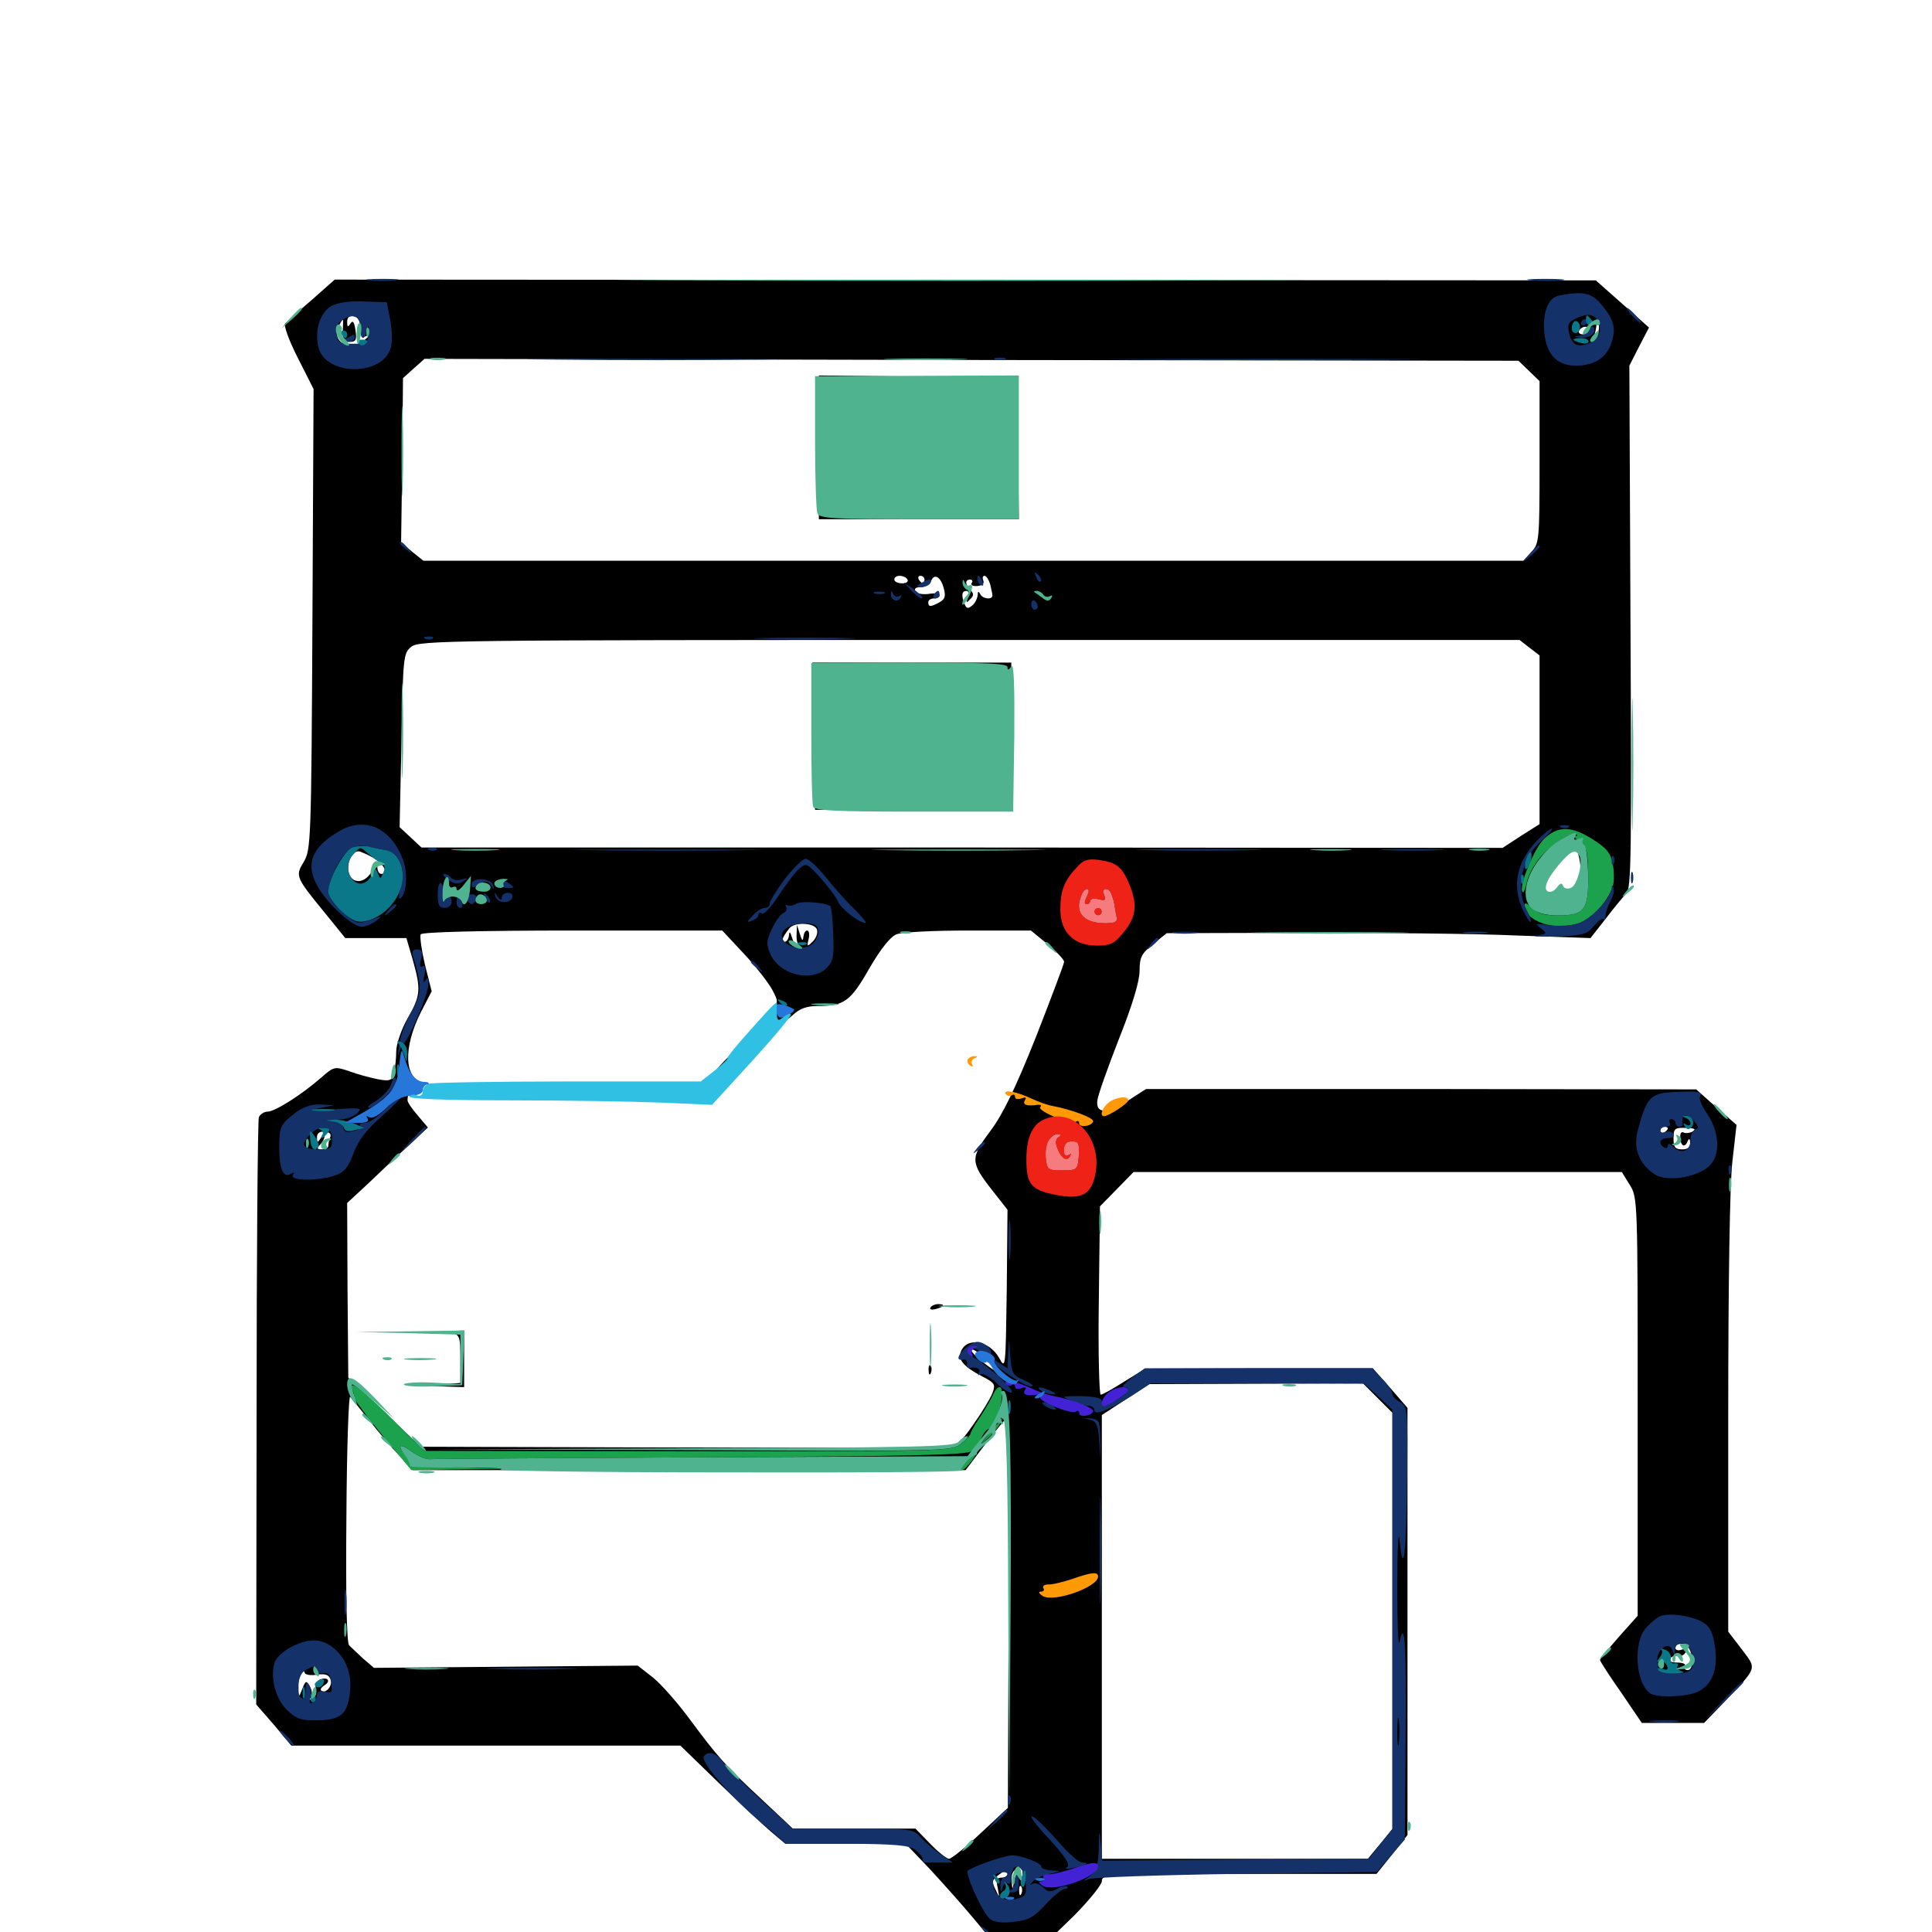 <svg xmlns="http://www.w3.org/2000/svg" viewBox="0 -1000 1000 1000">
	<path fill="#000000" d="M161.328 -844.727C154.688 -839.062 148.633 -833.594 147.656 -832.617C146.68 -831.836 149.414 -824.023 154.102 -814.844L162.305 -798.633L161.719 -679.492C161.133 -564.844 160.938 -560.156 157.227 -553.906C152.734 -546.484 152.93 -546.094 168.75 -526.758L178.711 -514.453H194.531H210.352L213.672 -503.125C217.969 -487.695 217.773 -484.766 210.938 -472.852C207.617 -466.992 205.078 -459.375 205.078 -455.664C205.078 -451.953 204.492 -447.07 203.906 -444.531C202.734 -440.625 201.758 -440.234 195.508 -441.406C191.602 -442.188 184.961 -443.945 180.859 -445.508C173.242 -448.047 172.852 -448.047 166.211 -442.188C155.664 -433.008 142.188 -424.609 138.477 -424.609C136.719 -424.609 134.57 -423.242 133.984 -421.68C133.398 -419.922 132.812 -350.977 132.812 -268.164L132.617 -117.773L141.797 -107.227L150.781 -96.484H251.562H352.148L371.875 -77.344C382.812 -66.797 394.922 -55.469 399.023 -51.953L406.445 -45.703H437.695H468.75L481.25 -32.617C488.086 -25.195 498.242 -13.867 503.906 -7.031L514.062 5.078H527.93H541.992L556.25 -8.789C563.867 -16.602 570.312 -24.414 570.312 -26.367C570.312 -29.883 573.242 -30.078 641.406 -30.078H712.5L720.508 -40.039L728.516 -50.195V-160.742V-271.289L719.531 -281.641L710.547 -291.797H651.758L592.773 -291.602L582.031 -284.961C576.172 -281.25 570.703 -278.125 569.727 -278.125C568.945 -278.125 568.359 -300 568.75 -326.953L569.336 -375.586L578.125 -384.57L586.719 -393.359H713.086H839.453L843.555 -386.719C847.656 -380.273 847.656 -378.125 847.656 -271.875V-163.672L837.891 -152.734C832.617 -146.68 828.125 -141.211 828.125 -140.82C828.125 -140.234 833.008 -132.617 839.062 -124.023L849.805 -108.203H865.82H882.031L892.773 -119.336C909.766 -137.305 909.375 -135.938 901.562 -146.289L894.531 -155.469V-267.578C894.531 -335.156 895.312 -387.305 896.68 -398.828L898.828 -417.773L888.281 -426.953L877.93 -436.133L735.547 -436.328H593.164L583.789 -430.273C573.047 -423.438 567.188 -423.438 567.969 -430.273C568.164 -432.812 573.242 -447.07 579.102 -462.109C586.133 -479.688 589.844 -492.188 589.844 -497.461C589.844 -504.492 590.82 -506.445 596.875 -511.328L603.906 -516.992L674.609 -517.188C713.281 -517.188 762.695 -516.797 784.18 -515.82L823.242 -514.453L831.055 -524.414C835.352 -530.078 840.234 -535.938 841.797 -537.5C844.336 -540.039 844.531 -557.812 843.945 -675.586L843.359 -810.742L848.438 -820.703L853.516 -830.469L839.648 -842.773L825.977 -854.883L499.609 -855.078L173.242 -855.273ZM186.523 -830.273C186.328 -826.172 187.109 -825.195 189.453 -825.977C191.211 -826.562 191.016 -825.781 188.672 -824.023C180.664 -817.773 171.289 -823.047 175.391 -831.445C177.539 -835.352 177.734 -835.352 177.539 -831.836C177.148 -824.414 177.734 -823.047 181.25 -823.047C184.18 -823.047 184.766 -824.219 183.984 -829.102C183.398 -833.398 182.617 -834.375 181.445 -832.617C180.078 -830.469 179.688 -830.664 179.688 -833.398C179.688 -835.742 180.859 -836.719 183.203 -836.328C185.352 -835.938 186.523 -833.789 186.523 -830.273ZM826.172 -825.586C824.023 -822.266 824.023 -822.266 825 -825.586C825.586 -827.539 826.367 -830.664 826.367 -832.422C826.562 -835.352 826.758 -835.352 827.539 -832.422C827.93 -830.469 827.344 -827.539 826.172 -825.586ZM822.266 -828.906C822.266 -827.93 820.898 -826.953 819.141 -826.953C817.578 -826.953 816.797 -827.93 817.383 -828.906C817.969 -830.078 819.336 -830.859 820.508 -830.859C821.484 -830.859 822.266 -830.078 822.266 -828.906ZM817.969 -822.266C816.211 -822.852 814.258 -824.414 813.867 -825.586C813.477 -826.953 813.281 -826.562 813.281 -825C813.477 -823.438 815.234 -821.875 817.383 -821.68C820.312 -821.484 820.312 -821.68 817.969 -822.266ZM791.406 -808.008L796.875 -802.734V-760.742C796.875 -720.312 796.68 -718.555 792.578 -714.258L788.477 -709.766H503.711H219.141L213.281 -714.453L207.617 -719.336L208.203 -761.914L208.594 -804.297L214.258 -809.375L219.727 -814.258L502.93 -813.672L785.938 -813.281ZM469.727 -700C470.312 -699.023 469.141 -698.047 466.992 -698.047C464.648 -698.047 462.891 -699.023 462.891 -700C462.891 -701.172 464.062 -701.953 465.625 -701.953C467.188 -701.953 469.141 -701.172 469.727 -700ZM478.516 -700C478.516 -699.023 478.125 -698.047 477.734 -698.047C477.148 -698.047 476.172 -699.023 475.586 -700C475 -701.172 475.391 -701.953 476.367 -701.953C477.539 -701.953 478.516 -701.172 478.516 -700ZM488.477 -695.508C489.648 -691.406 489.062 -689.844 486.328 -688.281C481.641 -685.742 480.469 -685.742 480.469 -688.281C480.469 -689.453 481.836 -690.234 483.398 -690.234C484.961 -690.234 486.328 -691.016 486.328 -691.797C486.328 -692.773 483.789 -693.164 480.664 -692.578C477.539 -692.188 474.414 -692.773 473.828 -693.945C473.047 -695.312 474.023 -696.094 476.562 -696.094C478.711 -696.094 481.055 -697.461 481.836 -699.023C483.398 -703.516 486.914 -701.562 488.477 -695.508ZM512.5 -697.656C513.086 -695.117 513.672 -692.578 513.672 -691.797C513.672 -689.258 508.203 -690.039 507.227 -692.773C506.445 -694.141 506.055 -693.945 506.055 -691.992C505.859 -690.234 504.688 -687.695 503.125 -686.523C500.977 -684.766 500.195 -684.961 499.219 -687.5C497.461 -691.992 497.852 -694.141 500.195 -694.141C501.367 -694.141 501.758 -692.773 500.977 -690.82C500 -687.891 500.195 -687.695 502.148 -689.844C504.102 -691.602 504.102 -692.773 502.344 -694.531C499.414 -697.461 499.414 -700 502.148 -700C503.125 -700 503.711 -699.219 502.93 -698.242C502.344 -697.07 503.711 -696.484 505.859 -696.68C508.203 -696.875 509.57 -697.852 508.984 -699.414C508.398 -700.781 508.594 -701.953 509.57 -701.953C510.547 -701.953 511.719 -700 512.5 -697.656ZM550.781 -695.898C550.781 -698.438 545.703 -702.148 544.141 -700.586C543.359 -699.805 540.43 -698.828 537.695 -698.438C534.766 -698.047 531.055 -697.07 529.492 -696.094C526.953 -694.531 527.148 -694.336 530.664 -694.141C533.008 -694.141 535.352 -692.578 535.742 -690.82C536.523 -687.5 536.719 -687.5 536.914 -690.82C536.914 -692.578 537.891 -694.141 539.062 -694.141C540.234 -694.141 540.234 -692.188 539.062 -688.867C537.305 -683.984 537.305 -683.789 539.844 -686.914C541.406 -689.062 543.945 -689.844 546.094 -689.062C549.609 -688.086 549.609 -688.086 546.094 -691.016C542.383 -694.141 542.383 -694.141 546.484 -694.141C548.828 -694.141 550.781 -694.922 550.781 -695.898ZM468.945 -691.797C470.508 -695.898 470.312 -696.094 459.375 -695.703C450.977 -695.508 450 -695.312 455.664 -694.727C462.109 -693.945 462.891 -693.359 461.914 -689.844C459.961 -684.18 466.797 -685.938 468.945 -691.797ZM478.516 -688.086C478.516 -689.062 477.148 -690.234 475.586 -691.016C474.023 -691.602 472.656 -691.211 472.656 -690.43C472.656 -689.453 474.023 -688.281 475.586 -687.5C477.148 -686.914 478.516 -687.305 478.516 -688.086ZM791.797 -664.648L796.875 -660.742V-616.992V-573.438L787.305 -567.383L777.734 -561.133L498.047 -561.328H218.164L212.5 -566.602L206.836 -571.875L207.812 -616.797C208.594 -660.156 208.789 -661.914 212.891 -665.234C216.992 -668.555 232.227 -668.75 501.953 -668.75H786.523ZM817.969 -552.148C818.359 -546.875 817.578 -543.164 815.43 -541.016C811.523 -537.305 798.828 -536.719 798.828 -540.43C798.828 -545.508 811.914 -561.914 815.234 -560.742C816.406 -560.352 817.578 -556.445 817.969 -552.148ZM193.164 -556.055C198.828 -552.734 201.367 -547.656 197.266 -547.656C196.289 -547.656 195.312 -549.219 195.312 -551.172C195.312 -553.516 194.531 -553.125 192.773 -549.609C189.258 -542.578 182.227 -541.992 180.469 -548.438C179.297 -553.32 182.227 -559.375 185.547 -559.375C186.523 -559.375 189.844 -557.812 193.164 -556.055ZM232.617 -542.969C231.641 -542.188 230.469 -542.969 229.883 -544.141C229.492 -545.508 229.102 -544.141 229.102 -541.211C229.102 -537.305 229.883 -535.938 231.641 -536.719C233.203 -537.305 234.375 -536.719 234.375 -535.352C234.375 -533.789 235.156 -534.18 236.328 -535.938C237.5 -537.891 238.281 -538.086 238.281 -536.523C238.281 -535.156 239.258 -533.984 240.625 -533.984C241.797 -533.984 242.188 -534.57 241.602 -535.156C241.016 -535.938 241.211 -538.086 242.188 -539.844C244.141 -543.555 241.602 -544.141 236.914 -541.211C235.352 -540.234 234.375 -540.625 234.375 -541.797C234.375 -542.969 233.594 -543.555 232.617 -542.969ZM250.781 -541.016C251.953 -544.141 251.953 -544.141 247.656 -541.602C245.703 -540.625 244.141 -538.867 244.141 -537.891C244.141 -535.156 249.609 -537.695 250.781 -541.016ZM261.328 -539.844C259.57 -539.844 257.812 -540.625 257.422 -541.602C257.227 -542.578 255.664 -541.992 254.102 -540.43C252.148 -538.281 252.148 -536.914 253.711 -535.352C255.273 -533.789 255.859 -533.789 255.859 -535.742C255.859 -537.109 256.641 -537.695 257.422 -537.109C258.203 -536.719 260.156 -536.914 261.719 -538.086C264.258 -539.453 264.062 -539.844 261.328 -539.844ZM576.367 -533.398C577.344 -529.883 576.953 -528.125 575.586 -527.93C574.023 -527.93 574.023 -527.539 575.781 -526.758C580.273 -525 578.125 -522.266 572.07 -522.266C563.477 -522.266 558.594 -525.586 558.594 -531.055C558.594 -533.789 559.57 -535.938 560.742 -535.938C561.719 -535.938 562.109 -535.156 561.523 -533.984C560.938 -533.008 561.328 -530.469 562.5 -528.711C564.062 -525.977 564.453 -525.977 564.258 -528.125C563.672 -534.375 564.453 -535.547 568.75 -534.375C572.07 -533.594 572.656 -533.984 571.68 -536.719C570.703 -539.062 571.094 -539.844 572.656 -539.453C574.023 -538.867 575.586 -536.328 576.367 -533.398ZM817.188 -533.594C817.773 -534.57 813.867 -535.156 808.594 -535.156C803.516 -534.961 799.609 -534.375 800.195 -533.594C801.367 -531.445 816.016 -531.641 817.188 -533.594ZM422.852 -518.945C423.438 -517.188 422.461 -514.453 420.703 -512.695C417.773 -509.766 417.578 -509.961 418.555 -514.062C419.141 -516.406 418.75 -518.359 417.773 -518.359C416.797 -518.359 416.016 -516.797 415.82 -515.039C415.625 -512.695 415.039 -513.086 414.062 -516.406L412.5 -521.289L412.305 -516.016C412.109 -513.281 413.086 -510.352 414.062 -509.961C415.234 -509.375 415.039 -509.18 413.672 -509.375C412.305 -509.57 410.742 -511.914 409.961 -514.648C408.984 -517.773 408.594 -518.164 408.398 -516.016C408.203 -514.062 407.227 -512.5 406.055 -512.5C404.102 -512.5 404.883 -514.844 408.594 -519.531C411.133 -522.852 421.484 -522.461 422.852 -518.945ZM384.961 -506.445C391.211 -499.805 397.656 -491.406 399.609 -487.891C402.93 -481.641 402.93 -481.25 399.609 -477.539C396.094 -473.633 396.094 -473.438 400.586 -471.68C404.297 -470.312 406.25 -470.898 410.352 -474.609C413.867 -477.93 417.578 -479.297 423.242 -479.297C436.914 -479.297 440.234 -481.641 450 -498.828C456.055 -509.18 460.938 -515.234 464.062 -516.406C466.797 -517.578 483.594 -518.359 501.172 -518.359H533.594L542.188 -511.328C546.875 -507.422 550.781 -503.32 550.781 -502.148C550.781 -501.172 544.141 -483.594 536.133 -463.086C525.195 -435.742 518.945 -423.047 512.5 -414.453C502.148 -400.586 502.148 -398.438 513.672 -383.789L521.484 -373.828L521.094 -332.422C520.508 -291.602 520.508 -291.016 517.188 -297.07C512.109 -306.25 500.195 -308.203 497.266 -300.195C495.703 -296.289 499.023 -292.383 508.203 -287.695C514.844 -284.18 515.43 -283.594 513.672 -278.906C512.5 -275.977 508.008 -268.555 503.516 -262.305C497.461 -253.516 494.336 -250.781 490.43 -250.586C487.695 -250.586 425.195 -250.586 351.562 -250.781L217.773 -251.172L199.023 -268.945L180.273 -286.914L179.883 -332.227L179.688 -377.344L190.039 -386.914C195.508 -392.188 204.883 -400.977 210.742 -406.445L221.484 -416.406L216.211 -422.656C213.281 -425.977 210.938 -429.492 210.938 -430.469C210.938 -435.156 213.867 -438.281 218.555 -438.477C223.047 -438.867 223.242 -438.867 219.141 -439.648C209.18 -441.602 208.594 -457.617 217.773 -475.977L223.438 -486.914L219.922 -500.781C218.164 -508.398 217.188 -515.43 217.773 -516.406C218.555 -517.578 249.023 -518.359 296.484 -518.359H373.828ZM863.281 -416.016C863.281 -415.43 862.5 -414.453 861.328 -413.867C860.352 -413.281 859.375 -413.672 859.375 -414.648C859.375 -415.82 860.352 -416.797 861.328 -416.797C862.5 -416.797 863.281 -416.406 863.281 -416.016ZM875.977 -414.258C874.414 -413.477 872.266 -413.281 871.289 -413.867C870.117 -414.453 869.531 -413.086 869.727 -410.938C869.922 -406.641 872.266 -405.664 873.633 -409.57C874.219 -410.938 874.805 -410.547 874.805 -408.594C875 -406.25 873.633 -405.078 870.703 -405.078C866.992 -405.078 866.211 -406.25 866.211 -410.742C866.211 -415.82 866.797 -416.406 872.656 -416.211C877.148 -416.016 878.125 -415.625 875.977 -414.258ZM170.898 -411.328C170.312 -409.961 169.922 -407.812 169.922 -406.836C169.922 -405.859 168.359 -405.078 166.602 -405.078C164.062 -405.078 163.867 -405.664 165.625 -407.422C166.992 -408.789 167.969 -410.742 167.969 -411.914C167.969 -412.891 166.992 -412.5 166.016 -410.938C164.453 -408.398 164.062 -408.398 164.062 -411.328C164.062 -413.477 165.43 -414.453 167.969 -414.258C170.508 -414.062 171.68 -413.086 170.898 -411.328ZM547.656 -411.328C546.289 -410.547 546.094 -408.398 547.07 -405.859C549.023 -400.391 552.148 -398.438 553.906 -401.367C554.688 -402.93 554.492 -403.125 553.125 -402.344C551.562 -401.367 550.781 -402.344 550.781 -404.688C550.781 -409.375 556.445 -412.109 557.812 -408.203C558.398 -406.641 558.594 -402.93 558.203 -399.805C557.617 -394.727 556.836 -394.336 549.805 -394.336C542.383 -394.336 541.992 -394.727 541.406 -400.781C540.82 -407.422 543.555 -412.891 547.656 -412.891C549.219 -412.891 549.219 -412.5 547.656 -411.328ZM159.57 -406.641C160.156 -408.008 159.961 -409.766 159.375 -410.352C158.789 -411.133 158.203 -409.961 158.398 -407.812C158.398 -405.664 158.984 -405.078 159.57 -406.641ZM512.891 -294.727C516.992 -290.82 518.75 -288.672 516.602 -289.648C510.742 -292.578 500.586 -301.367 503.125 -301.562C504.297 -301.562 508.594 -298.438 512.891 -294.727ZM713.086 -276.367L720.703 -268.75V-161.133V-53.32L714.453 -45.703L708.008 -37.891H639.258H570.312V-152.734V-267.578L582.617 -275.586L594.727 -283.594L650.195 -283.789L705.469 -283.984ZM191.406 -264.453C196.094 -258.594 202.93 -250.391 206.836 -246.484L213.672 -239.062H356.641H499.805L510.156 -252.734C515.82 -260.156 520.898 -266.211 521.484 -266.406C522.07 -266.406 522.266 -220.898 522.07 -165.43L521.68 -64.258L507.617 -51.172C499.805 -43.75 492.383 -37.891 491.211 -37.891C490.039 -37.891 485.547 -41.406 481.445 -45.703L473.828 -53.516H441.992H410.352L394.141 -68.75C375.195 -86.328 371.484 -90.625 356.836 -110.352C350.781 -118.555 342.383 -128.125 338.086 -131.641L330.078 -137.891L261.719 -137.305L193.555 -136.719L188.086 -141.406C185.156 -144.141 181.836 -147.266 180.664 -148.438C179.492 -149.805 178.906 -173.828 179.297 -214.648C179.492 -250 180.469 -277.93 181.25 -276.953C182.227 -275.977 186.719 -270.312 191.406 -264.453ZM874.023 -147.07C876.758 -142.969 876.367 -135.547 873.633 -135.547C872.07 -135.547 871.484 -136.523 872.07 -137.5C872.852 -138.672 871.094 -139.453 868.164 -139.453C865.234 -139.453 863.477 -140.234 864.258 -141.406C865.039 -142.578 866.992 -143.164 868.555 -142.969C870.312 -142.578 872.07 -143.555 872.461 -144.922C873.047 -146.289 872.266 -146.875 870.312 -146.094C868.555 -145.508 867.188 -145.898 867.188 -147.07C867.188 -149.805 872.461 -149.805 874.023 -147.07ZM164.062 -133.203C168.359 -133.789 170.312 -133.203 171.094 -130.664C172.461 -127.539 168.359 -122.852 166.211 -125C165.625 -125.586 166.406 -126.758 167.969 -127.734C171.484 -129.883 169.531 -132.227 165.625 -130.664C163.867 -129.883 162.891 -127.93 163.477 -125.781C164.062 -123.828 163.281 -121.68 161.914 -120.898C160.352 -119.922 159.961 -120.117 160.938 -121.484C161.719 -122.852 161.523 -125.391 160.352 -127.148C158.594 -130.273 158.203 -130.273 156.445 -125.781C154.492 -120.898 154.492 -120.898 154.492 -126.953C154.297 -132.812 156.641 -137.5 157.812 -133.984C158.008 -133.203 160.938 -132.617 164.062 -133.203ZM529.297 -29.688C529.297 -26.172 528.906 -25.781 527.539 -27.93C526.172 -30.078 525.586 -29.688 524.805 -25.977C524.023 -21.484 524.023 -21.484 523.633 -26.562C523.438 -30.859 524.609 -32.422 528.906 -33.789C529.102 -33.984 529.297 -32.031 529.297 -29.688ZM521.484 -30.078C521.484 -29.102 520.117 -28.125 518.359 -28.125C516.016 -28.125 515.43 -26.953 516.406 -22.852C517.383 -17.383 517.383 -17.383 515.234 -22.07C513.281 -25.977 513.477 -26.953 516.602 -29.297C520.898 -32.617 521.484 -32.617 521.484 -30.078ZM528.711 -19.922C528.125 -18.359 527.539 -18.945 527.539 -21.094C527.344 -23.242 527.93 -24.414 528.516 -23.633C529.102 -23.047 529.297 -21.289 528.711 -19.922ZM423.828 -768.555V-731.25H475.586H527.344L526.953 -767.969L526.367 -804.492L475.195 -805.078L423.828 -805.664ZM420.703 -641.992C420.898 -633.594 421.289 -616.406 421.484 -603.906L421.875 -580.859H472.656H523.438V-618.945V-657.031H471.875H420.508ZM566.406 -528.125C566.406 -527.148 567.383 -526.172 568.359 -526.172C569.531 -526.172 570.312 -527.148 570.312 -528.125C570.312 -529.297 569.531 -530.078 568.359 -530.078C567.383 -530.078 566.406 -529.297 566.406 -528.125ZM372.852 -448.633L368.164 -443.164L373.633 -447.852C378.516 -452.344 379.883 -453.906 378.32 -453.906C377.93 -453.906 375.586 -451.562 372.852 -448.633ZM481.641 -323.242C480.859 -322.266 482.227 -321.875 484.375 -322.461C488.867 -323.633 489.453 -325 485.547 -325C483.984 -325 482.227 -324.219 481.641 -323.242ZM233.984 -309.961C237.891 -309.18 238.281 -308.008 238.281 -296.68V-284.18L227.148 -283.398L215.82 -282.812L228.125 -282.422L240.234 -282.031V-296.68V-311.328L234.961 -311.133C230.273 -310.742 230.078 -310.742 233.984 -309.961ZM480.664 -290.625C480.664 -288.477 481.25 -287.891 481.836 -289.453C482.422 -290.82 482.227 -292.578 481.641 -293.164C481.055 -293.945 480.469 -292.773 480.664 -290.625Z"/>
	<path fill="#ff9906" d="M500.977 -451.758C500.391 -450.781 500.977 -449.219 502.148 -448.438C503.516 -447.656 503.906 -447.852 503.125 -449.219C502.539 -450.195 503.125 -451.758 504.297 -452.148C506.055 -452.93 506.25 -453.32 504.492 -453.32C503.32 -453.516 501.758 -452.734 500.977 -451.758ZM520.508 -433.789C521.289 -432.812 522.656 -432.422 523.633 -433.008C524.609 -433.789 525.391 -433.398 525.391 -432.227C525.391 -431.055 526.758 -430.859 528.711 -431.445C530.859 -432.227 531.445 -432.031 530.469 -430.469C529.102 -428.125 531.445 -427.344 537.109 -428.125C538.672 -428.32 539.258 -427.734 538.477 -426.953C536.719 -425 554.297 -417.773 556.836 -419.336C557.812 -420.117 558.594 -419.727 558.594 -418.555C558.594 -416.211 565.039 -416.992 565.82 -419.531C566.406 -421.289 555.078 -425.586 544.922 -427.539C542.383 -427.93 537.5 -429.688 534.18 -431.25C526.367 -434.961 519.141 -436.328 520.508 -433.789ZM573.828 -429.297C570.508 -426.758 568.945 -422.266 571.484 -422.266C573.828 -422.266 583.984 -428.906 583.984 -430.469C583.984 -433.008 577.539 -432.227 573.828 -429.297ZM554.688 -182.617C549.805 -181.055 544.336 -179.688 542.383 -179.883C540.625 -179.883 539.453 -179.102 540.039 -177.93C540.82 -176.953 540.039 -176.172 538.672 -176.172C537.305 -176.172 537.695 -175.195 539.844 -173.828C545.703 -170.508 568.359 -178.516 568.359 -183.984C568.359 -186.523 565.234 -186.328 554.688 -182.617Z"/>
	<path fill="#ef2218" d="M557.422 -551.172C550.781 -544.141 548.828 -538.867 548.828 -529.297C548.828 -517.383 555.859 -510.547 567.773 -510.547C574.414 -510.547 576.758 -511.523 580.859 -516.602C587.891 -524.805 588.867 -530.664 585.156 -540.82C581.055 -551.172 578.32 -553.516 568.945 -554.883C562.891 -555.664 560.742 -554.883 557.422 -551.172ZM562.5 -535.938C561.133 -533.203 561.133 -532.031 562.5 -532.031C563.477 -532.031 564.453 -532.812 564.453 -533.789C564.453 -534.766 566.406 -535.156 568.75 -534.375C572.07 -533.594 572.656 -533.984 571.68 -536.523C570.898 -538.477 571.289 -539.844 572.266 -539.844C574.609 -539.844 575.586 -537.891 577.148 -529.492C578.516 -522.461 578.516 -522.266 572.266 -522.266C560.742 -522.266 556.25 -527.539 559.766 -536.719C560.352 -538.477 561.719 -539.844 562.695 -539.844C563.867 -539.844 563.672 -538.086 562.5 -535.938ZM566.406 -528.125C566.406 -527.148 567.383 -526.172 568.359 -526.172C569.531 -526.172 570.312 -527.148 570.312 -528.125C570.312 -529.297 569.531 -530.078 568.359 -530.078C567.383 -530.078 566.406 -529.297 566.406 -528.125ZM539.844 -420.312C534.18 -417.578 531.25 -410.742 531.25 -400C531.25 -387.109 533.594 -384.18 545.898 -381.641C560.156 -378.711 565.234 -381.641 567.188 -393.555C570.117 -412.109 554.492 -427.539 539.844 -420.312ZM547.656 -411.328C546.289 -410.547 546.094 -408.398 547.07 -405.859C549.023 -400.391 552.148 -398.438 553.906 -401.367C554.688 -402.93 554.492 -403.125 553.125 -402.344C551.562 -401.367 550.781 -402.344 550.781 -404.883C550.781 -407.812 551.953 -408.984 554.883 -408.984C558.203 -408.984 558.789 -408.008 558.203 -401.758C557.617 -394.531 557.422 -394.336 549.805 -394.336C542.383 -394.336 541.992 -394.727 541.406 -400.781C540.82 -407.422 543.555 -412.891 547.656 -412.891C549.219 -412.891 549.219 -412.5 547.656 -411.328Z"/>
	<path fill="#1ca14c" d="M799.219 -565.82C793.945 -560.742 785.742 -540.625 788.086 -538.281C788.672 -537.695 789.648 -540.039 790.234 -543.164C790.82 -546.484 793.945 -552.344 797.07 -556.055C802.734 -562.891 814.062 -570.117 816.016 -568.164C816.602 -567.578 816.211 -567.188 815.234 -567.188C814.453 -567.188 815.43 -565.82 817.773 -564.258C821.289 -561.719 821.875 -559.375 822.07 -546.875C822.266 -528.906 820.117 -526.172 806.445 -526.172C799.414 -526.172 795.898 -527.148 792.969 -530.078C790.625 -532.422 789.062 -533.008 789.062 -531.641C789.258 -523.047 804.492 -517.969 816.992 -522.07C824.023 -524.414 832.227 -533.398 834.766 -541.211C835.547 -543.555 835.547 -548.828 834.766 -552.734C833.789 -558.398 831.641 -560.938 824.609 -565.43C813.281 -572.656 806.445 -572.656 799.219 -565.82ZM182.227 -281.25C183.008 -279.297 183.594 -276.953 183.594 -276.172C183.594 -275.195 190.234 -266.406 198.242 -256.641L212.891 -239.062L238.867 -239.453L264.648 -239.844L239.258 -240.43C215.625 -241.016 213.672 -241.406 210.547 -245.508C205.273 -252.148 206.445 -253.516 212.891 -248.828C216.016 -246.484 220.312 -244.727 222.07 -244.727C224.023 -244.922 287.305 -245.312 362.695 -245.703C475.781 -246.289 500.586 -246.875 503.32 -249.023C506.641 -251.562 506.641 -251.562 503.906 -247.852C502.539 -245.703 499.805 -242.773 498.242 -241.602C496.484 -240.039 496.289 -239.062 497.656 -239.062C500 -239.062 506.641 -248.047 506.836 -251.562C507.227 -255.469 510.156 -260.547 512.305 -260.547C513.281 -260.547 512.695 -258.594 510.547 -256.25L506.836 -251.758L511.328 -255.664C513.867 -257.812 516.797 -261.328 517.773 -263.477C519.727 -267.383 519.727 -267.383 516.797 -263.672C513.281 -259.18 512.695 -260.938 515.82 -266.602C518.555 -271.875 519.727 -282.031 517.383 -282.031C516.406 -282.031 515.039 -280.469 514.258 -278.711C513.477 -276.758 510.547 -271.68 507.812 -267.383C504.883 -263.086 502.344 -258.789 502.344 -258.008C502.148 -257.031 500 -254.688 497.266 -252.539C492.578 -248.828 488.477 -248.828 356.055 -248.828L219.531 -249.023L205.859 -262.695C189.648 -279.102 180.273 -286.719 182.227 -281.25ZM444.922 -239.648C443.555 -240.234 444.531 -240.625 447.266 -240.625C450 -240.625 450.977 -240.234 449.805 -239.648C448.438 -239.258 446.094 -239.258 444.922 -239.648ZM466.406 -239.648C461.719 -240.039 465.039 -240.43 473.633 -240.43C482.227 -240.43 485.938 -240.039 482.031 -239.648C477.93 -239.258 470.898 -239.258 466.406 -239.648Z"/>
	<path fill="#143269" d="M190.82 -854.883C187.5 -855.273 190.82 -855.664 198.242 -855.664C205.859 -855.664 208.594 -855.273 204.492 -854.883C200.586 -854.492 194.336 -854.492 190.82 -854.883ZM792.578 -854.883C787.891 -855.273 791.211 -855.664 799.805 -855.664C808.398 -855.664 812.109 -855.273 808.203 -854.883C804.102 -854.492 797.07 -854.492 792.578 -854.883ZM807.031 -847.07C801.172 -845.898 798.242 -838.086 799.414 -827.148C800.586 -816.602 805.859 -810.938 815.039 -810.742C824.805 -810.547 831.445 -814.648 833.984 -822.266C836.719 -830.078 835.352 -834.766 828.711 -842.578C823.828 -848.438 819.336 -849.414 807.031 -847.07ZM828.125 -828.906C828.125 -824.414 820.312 -819.922 815.82 -821.68C814.258 -822.266 812.5 -825 812.109 -827.93C811.133 -832.422 811.914 -833.594 816.992 -835.742C823.828 -838.672 828.125 -836.133 828.125 -828.906ZM818.359 -832.617C818.359 -833.789 819.336 -834.766 820.312 -834.766C821.484 -834.766 822.266 -834.375 822.266 -833.984C822.266 -833.398 821.484 -832.422 820.312 -831.836C819.336 -831.25 818.359 -831.641 818.359 -832.617ZM822.266 -829.102C822.266 -828.125 820.312 -826.758 817.969 -826.367C813.867 -825.586 814.062 -825.586 818.555 -825.195C821.68 -825.195 824.219 -826.172 825 -827.93C825.586 -829.492 825.195 -830.859 824.219 -830.859C823.047 -830.859 822.266 -830.078 822.266 -829.102ZM171.484 -841.602C165.625 -838.281 162.695 -828.711 164.844 -820.117C168.75 -805.078 198.633 -805.273 202.344 -820.312C203.125 -823.242 202.93 -829.492 201.953 -834.57L200.195 -843.555L188.477 -843.945C181.055 -844.336 174.805 -843.359 171.484 -841.602ZM186.523 -830.273C186.328 -823.828 188.867 -823.242 190.039 -829.492C190.82 -832.422 191.016 -831.836 190.82 -827.93C190.43 -822.461 189.844 -822.07 182.617 -822.07C175.781 -822.07 174.805 -822.656 174.219 -826.758C173.633 -829.883 174.805 -832.617 176.953 -834.18C182.422 -838.086 186.523 -836.523 186.523 -830.273ZM179.688 -825C177.148 -823.438 177.344 -823.047 180.273 -823.047C182.031 -823.047 183.594 -824.023 183.594 -825C183.594 -827.344 183.398 -827.344 179.688 -825ZM844.727 -836.719C846.68 -834.57 848.633 -832.812 849.219 -832.812C849.805 -832.812 848.633 -834.57 846.68 -836.719C844.727 -838.867 842.773 -840.625 842.188 -840.625C841.602 -840.625 842.773 -838.867 844.727 -836.719ZM285.742 -813.867C255.859 -814.062 279.883 -814.258 338.867 -814.258C398.047 -814.258 422.461 -814.062 393.164 -813.867C364.062 -813.477 315.625 -813.477 285.742 -813.867ZM515.234 -813.867C513.867 -814.453 514.844 -814.844 517.578 -814.844C520.312 -814.844 521.289 -814.453 520.117 -813.867C518.75 -813.477 516.406 -813.477 515.234 -813.867ZM588.477 -813.867C552.148 -814.062 581.836 -814.258 654.297 -814.258C726.758 -814.258 756.445 -814.062 720.312 -813.867C683.984 -813.477 624.609 -813.477 588.477 -813.867ZM207.031 -718.75C207.031 -718.359 208.594 -716.797 210.547 -715.43C213.477 -712.891 213.672 -713.086 211.133 -716.211C208.594 -719.336 207.031 -720.312 207.031 -718.75ZM791.797 -713.281L788.086 -708.789L792.578 -712.5C794.922 -714.648 796.875 -716.602 796.875 -716.992C796.875 -718.555 795.312 -717.383 791.797 -713.281ZM536.328 -701.367C536.914 -699.414 538.086 -698.438 538.672 -699.023C539.258 -699.609 538.672 -701.172 537.305 -702.539C535.352 -704.297 535.156 -704.102 536.328 -701.367ZM505.859 -700.195C505.859 -699.023 506.641 -697.656 507.812 -697.07C508.984 -696.484 509.18 -697.266 508.594 -698.828C507.227 -702.344 505.859 -702.93 505.859 -700.195ZM476.562 -698.047C474.023 -696.484 474.023 -696.094 476.953 -696.094C478.711 -696.094 480.859 -697.07 481.445 -698.047C483.008 -700.586 480.469 -700.586 476.562 -698.047ZM472.07 -693.945C474.414 -691.602 476.758 -689.844 477.344 -690.43C477.734 -690.82 475.781 -692.969 473.047 -694.922L467.773 -698.633ZM452.734 -692.773C451.367 -693.359 452.344 -693.75 455.078 -693.75C457.812 -693.75 458.789 -693.359 457.617 -692.773C456.25 -692.383 453.906 -692.383 452.734 -692.773ZM461.133 -692.773C461.133 -694.531 461.523 -694.336 462.305 -692.578C462.695 -691.406 464.258 -690.82 465.234 -691.406C466.602 -692.188 466.797 -691.797 466.016 -690.43C464.258 -687.891 460.938 -689.453 461.133 -692.773ZM483.398 -692.188C482.812 -691.211 483.203 -690.234 484.18 -690.234C485.352 -690.234 486.328 -691.211 486.328 -692.188C486.328 -693.359 485.938 -694.141 485.547 -694.141C484.961 -694.141 483.984 -693.359 483.398 -692.188ZM533.789 -687.305C533.789 -685.742 534.57 -684.375 535.547 -684.375C536.328 -684.375 537.109 -685.156 537.109 -686.133C537.109 -687.305 536.328 -688.477 535.547 -689.062C534.57 -689.648 533.789 -688.867 533.789 -687.305ZM220.312 -669.336C218.75 -669.922 219.336 -670.508 221.484 -670.508C223.633 -670.703 224.805 -670.117 224.023 -669.531C223.438 -668.945 221.68 -668.75 220.312 -669.336ZM394.922 -669.336C383.398 -669.531 393.359 -669.922 416.992 -669.922C440.625 -669.922 450 -669.531 437.891 -669.336C425.781 -668.945 406.445 -668.945 394.922 -669.336ZM174.805 -569.336C161.523 -561.328 158.203 -553.125 163.867 -542.188C168.359 -533.203 182.227 -520.312 187.109 -520.312C189.062 -520.312 192.383 -521.68 194.531 -523.242C198.047 -525.977 197.852 -525.977 192.773 -524.219C184.961 -521.484 184.57 -521.484 176.758 -528.32C168.75 -535.352 168.359 -539.258 174.023 -551.172C178.32 -559.961 183.789 -563.477 190.43 -561.914C192.578 -561.328 196.68 -560.547 199.609 -559.961C206.641 -558.594 210.352 -549.805 207.422 -540.625C206.445 -536.914 206.25 -534.375 207.227 -534.961C210.547 -537.109 211.328 -549.023 208.203 -556.055C201.562 -572.266 188.086 -577.539 174.805 -569.336ZM808.203 -571.68C806.641 -572.266 807.227 -572.852 809.375 -572.852C811.523 -573.047 812.695 -572.461 811.914 -571.875C811.328 -571.289 809.57 -571.094 808.203 -571.68ZM795.508 -564.844C784.961 -553.906 782.422 -541.406 788.281 -528.906C790.039 -525.195 791.797 -522.461 792.188 -522.852C792.773 -523.242 791.797 -526.172 790.039 -529.297C784.375 -540.43 787.695 -556.055 798.047 -565.039C801.758 -568.359 804.102 -571.094 803.125 -571.094C802.344 -571.094 798.828 -568.164 795.508 -564.844ZM222.266 -559.961C220.703 -560.547 221.289 -561.133 223.438 -561.133C225.586 -561.328 226.758 -560.742 225.977 -560.156C225.391 -559.57 223.633 -559.375 222.266 -559.961ZM305.273 -559.961C283.008 -560.156 300.781 -560.352 344.727 -560.352C388.867 -560.352 407.031 -560.156 385.352 -559.961C363.672 -559.57 327.734 -559.57 305.273 -559.961ZM594.336 -559.961C579.492 -560.156 591.211 -560.547 620.117 -560.547C649.219 -560.547 661.328 -560.156 647.07 -559.961C633.008 -559.57 609.18 -559.57 594.336 -559.961ZM717.188 -559.961C709.961 -560.352 716.406 -560.547 731.445 -560.547C746.484 -560.547 752.344 -560.156 744.531 -559.961C736.719 -559.57 724.414 -559.57 717.188 -559.961ZM834.18 -554.297C834.18 -552.148 834.766 -551.562 835.352 -553.125C835.938 -554.492 835.742 -556.25 835.156 -556.836C834.57 -557.617 833.984 -556.445 834.18 -554.297ZM406.25 -545.117C401.953 -539.258 398.438 -533.594 398.438 -532.422C398.438 -531.055 397.266 -530.078 395.898 -530.078C394.336 -530.078 391.602 -528.32 389.648 -526.172C386.328 -522.656 386.328 -522.266 389.258 -523.438C391.016 -524.023 392.578 -525.391 392.578 -526.562C392.578 -527.539 393.359 -527.93 394.531 -527.148C395.508 -526.562 399.219 -530.664 402.93 -536.328C406.641 -541.992 411.328 -548.242 413.477 -550.195C417.383 -553.516 417.578 -553.32 424.609 -545.703C428.516 -541.211 432.812 -535.742 433.789 -533.203C435.742 -529.297 444.727 -522.266 448.047 -522.266C448.828 -522.266 446.094 -525.586 441.992 -529.688C437.891 -533.594 431.25 -541.211 427.148 -546.289C423.047 -551.367 418.555 -555.469 416.992 -555.469C415.43 -555.469 410.742 -550.781 406.25 -545.117ZM844.141 -545.703C844.141 -542.969 844.531 -541.992 845.117 -543.359C845.508 -544.531 845.508 -546.875 845.117 -548.242C844.531 -549.414 844.141 -548.438 844.141 -545.703ZM232.031 -544.531C235.352 -542.383 237.109 -542.188 239.648 -543.75C242.773 -545.703 242.578 -545.703 238.867 -544.727C236.523 -544.141 234.18 -544.531 233.398 -545.703C232.812 -546.68 231.25 -547.656 229.883 -547.656C228.711 -547.656 229.688 -546.289 232.031 -544.531ZM244.141 -542.383C244.141 -540.234 244.922 -540.234 248.047 -542.188C251.367 -544.336 252.344 -544.141 254.102 -541.797C255.859 -539.258 256.055 -539.258 255.273 -541.797C254.297 -545.508 244.141 -546.094 244.141 -542.383ZM258.398 -542.969C258.398 -541.797 260.156 -540.43 262.109 -540.43C264.062 -540.234 265.625 -540.43 265.625 -540.82C265.625 -541.211 264.062 -542.578 262.109 -543.555C259.375 -544.922 258.398 -544.727 258.398 -542.969ZM226.562 -537.109C226.562 -531.641 227.344 -530.078 230.078 -530.078C232.031 -530.078 233.789 -531.445 233.789 -533.008C233.789 -536.523 231.25 -536.914 229.688 -533.594C229.102 -532.227 228.906 -533.398 229.297 -536.523C229.688 -539.453 229.102 -542.383 228.32 -542.969C227.344 -543.555 226.562 -540.82 226.562 -537.109ZM834.18 -540.234C833.789 -534.961 823.633 -524.414 816.992 -522.07C813.281 -520.898 806.445 -520.508 801.953 -521.094C794.727 -522.07 794.336 -522.07 797.461 -519.531C800.977 -516.797 800.781 -516.602 795.508 -515.82C792.578 -515.234 797.07 -515.039 805.469 -515.234C819.141 -515.82 821.484 -516.406 824.805 -520.508C826.953 -523.047 829.102 -524.805 829.883 -524.219C830.469 -523.633 831.055 -524.609 831.055 -526.172C831.055 -527.734 832.227 -531.055 833.594 -533.594C834.961 -536.133 835.742 -539.062 835.156 -540.43C834.57 -542.188 834.18 -541.992 834.18 -540.234ZM241.602 -534.57C242.188 -533.203 243.359 -532.031 244.141 -532.031C244.922 -532.031 246.094 -533.203 246.68 -534.57C247.266 -535.938 246.094 -537.109 244.141 -537.109C242.188 -537.109 241.016 -535.938 241.602 -534.57ZM251.172 -535.352C251.758 -533.398 252.93 -532.422 253.516 -533.008C254.102 -533.594 253.516 -535.156 252.148 -536.523C250.195 -538.281 250 -538.086 251.172 -535.352ZM256.445 -535.938C257.422 -532.422 264.062 -532.031 265.234 -535.547C265.625 -536.719 264.648 -537.891 262.891 -537.891C261.133 -537.891 259.766 -536.719 259.766 -535.547C259.766 -533.789 258.984 -533.984 257.617 -535.938C255.859 -538.477 255.664 -538.477 256.445 -535.938ZM236.328 -533.008C236.328 -531.445 237.109 -530.078 238.281 -530.078C239.258 -530.078 239.648 -531.445 239.062 -533.008C238.281 -534.57 237.5 -535.938 237.109 -535.938C236.719 -535.938 236.328 -534.57 236.328 -533.008ZM412.109 -532.227C410.547 -531.25 408.594 -530.859 407.422 -531.445C406.445 -532.031 406.25 -531.641 406.836 -530.664C407.617 -529.492 407.031 -528.125 405.664 -527.539C404.102 -526.953 401.367 -523.242 399.609 -519.336C396.68 -513.281 396.484 -511.328 398.633 -506.445C403.125 -495.508 420.117 -491.211 427.93 -499.023C431.25 -502.344 431.836 -505.078 431.25 -516.602C431.055 -524.219 430.273 -530.664 429.688 -531.055C426.562 -533.008 414.648 -533.789 412.109 -532.227ZM422.852 -520.312C425 -516.992 421.875 -510.938 417.773 -509.961C408.008 -507.422 400 -515.625 407.812 -520.117C412.109 -522.656 421.289 -522.852 422.852 -520.312ZM200.977 -528.711C198.438 -525.586 198.633 -525.391 201.758 -527.93C203.516 -529.297 205.078 -530.859 205.078 -531.25C205.078 -532.812 203.516 -531.836 200.977 -528.711ZM608.008 -516.992C604.883 -517.383 607.422 -517.773 613.281 -517.773C619.141 -517.773 621.68 -517.383 618.75 -516.992C615.625 -516.602 610.938 -516.602 608.008 -516.992ZM758.398 -516.992C755.273 -517.383 757.812 -517.773 763.672 -517.773C769.531 -517.773 772.07 -517.383 769.141 -516.992C766.016 -516.602 761.328 -516.602 758.398 -516.992ZM595.508 -511.133C592.969 -508.008 593.164 -507.812 596.289 -510.352C599.414 -512.891 600.391 -514.453 598.828 -514.453C598.438 -514.453 596.875 -512.891 595.508 -511.133ZM213.672 -505.273C218.555 -489.258 218.359 -485.547 212.695 -475.781C209.57 -470.312 206.836 -462.5 206.445 -458.398C205.859 -454.297 206.055 -452.734 206.445 -454.883C207.031 -457.031 208.008 -459.18 208.789 -459.766C211.523 -461.523 221.094 -484.18 221.68 -489.844C222.07 -493.945 221.68 -494.727 220.312 -492.773C218.945 -490.82 218.75 -491.602 219.727 -495.508C220.508 -499.219 220.117 -500.586 218.75 -499.805C217.383 -499.023 216.992 -500.195 217.969 -503.516C218.945 -507.422 218.359 -508.594 215.82 -508.594C213.672 -508.594 212.891 -507.422 213.672 -505.273ZM388.672 -501.953C388.672 -501.562 390.234 -500 392.188 -498.633C395.117 -496.094 395.312 -496.289 392.773 -499.414C390.234 -502.539 388.672 -503.516 388.672 -501.953ZM202.148 -438.086C201.367 -435.938 198.047 -432.422 194.727 -430.273C191.211 -428.32 189.648 -426.562 191.016 -426.562C194.141 -426.562 205.078 -437.109 205.078 -440.039C205.078 -443.555 203.516 -442.578 202.148 -438.086ZM866.602 -434.766C854.297 -434.18 852.344 -432.227 847.852 -415.43C845.117 -405.859 848.242 -397.656 856.445 -392.188C862.305 -388.281 876.758 -390.234 883.789 -395.703C890.625 -400.977 890.43 -413.086 883.789 -423.242C881.055 -427.148 879.297 -431.25 879.883 -432.227C881.445 -434.961 879.102 -435.352 866.602 -434.766ZM877.148 -419.336C879.297 -416.797 879.297 -416.016 877.539 -415.43C876.172 -414.844 875 -412.5 875 -409.961C875 -404.297 870.312 -402.344 866.211 -406.25C864.453 -408.008 863.281 -408.398 863.281 -407.031C863.281 -405.859 862.5 -405.469 861.328 -406.055C858.008 -408.203 859.18 -410.938 863.477 -410.938C865.82 -410.938 866.797 -411.719 866.211 -413.086C865.43 -414.258 863.672 -414.648 862.109 -414.062C860.547 -413.477 859.375 -413.867 859.375 -414.844C859.375 -416.016 860.742 -416.797 862.5 -416.797C864.062 -416.797 864.844 -417.773 864.258 -418.75C863.672 -419.922 864.062 -420.703 865.039 -420.703C866.211 -420.703 867.188 -419.922 867.188 -418.75C867.188 -417.773 868.164 -416.797 869.141 -416.797C870.312 -416.797 870.898 -417.383 870.898 -418.359C870.117 -423.633 873.242 -424.219 877.148 -419.336ZM880.859 -410.156C880.859 -410.547 880.078 -410.938 878.906 -410.938C877.93 -410.938 876.953 -409.961 876.953 -408.789C876.953 -407.812 877.93 -407.422 878.906 -408.008C880.078 -408.594 880.859 -409.57 880.859 -410.156ZM199.219 -425.586C195.508 -421.875 191.016 -418.75 188.867 -418.75C186.914 -418.75 185.742 -417.969 186.328 -416.992C186.914 -416.016 185.352 -414.844 182.617 -414.453C179.492 -413.672 177.734 -414.258 177.734 -416.016C177.734 -417.383 175.781 -418.945 173.438 -419.336C170.312 -419.922 170.898 -420.312 175.391 -420.508C178.906 -420.508 183.203 -422.07 184.961 -423.828C187.695 -426.562 186.523 -426.758 172.656 -425.781C162.109 -425.195 159.766 -425.391 165.039 -426.367L172.852 -427.93L165.82 -428.32C161.133 -428.516 156.836 -426.953 153.125 -424.219C145.117 -417.969 144.531 -416.992 144.531 -406.055C144.531 -395.117 146.68 -390.039 150.391 -392.383C152.148 -393.359 152.539 -393.164 151.562 -391.797C149.805 -388.672 165.039 -388.672 173.438 -391.602C178.125 -393.164 180.273 -395.703 183.008 -403.125C185.547 -409.961 189.844 -415.43 197.852 -422.461C204.102 -427.93 208.398 -432.422 207.617 -432.422C206.641 -432.422 202.93 -429.297 199.219 -425.586ZM171.875 -410.547C171.875 -405.664 171.289 -405.078 165.234 -405.078C156.836 -405.078 155.273 -407.227 160.156 -412.5C165.625 -418.359 171.875 -417.383 171.875 -410.547ZM212.695 -409.57L206.055 -402.148L213.477 -408.789C220.117 -415.234 221.68 -416.797 220.117 -416.797C219.727 -416.797 216.406 -413.477 212.695 -409.57ZM505.664 -405.664C503.125 -402.539 503.32 -402.344 506.445 -404.883C508.203 -406.25 509.766 -407.812 509.766 -408.203C509.766 -409.766 508.203 -408.789 505.664 -405.664ZM894.727 -394.141C894.727 -391.992 895.312 -391.406 895.898 -392.969C896.484 -394.336 896.289 -396.094 895.703 -396.68C895.117 -397.461 894.531 -396.289 894.727 -394.141ZM522.07 -358.203C522.07 -349.023 522.461 -345.312 522.852 -350C523.242 -354.492 523.242 -361.914 522.852 -366.602C522.461 -371.094 522.07 -367.383 522.07 -358.203ZM521.875 -300L521.484 -291.797L516.602 -294.922C513.867 -296.68 512.109 -298.633 512.695 -299.219C514.258 -300.977 509.57 -305.469 505.859 -305.469C502.734 -305.469 496.094 -299.805 496.094 -297.07C496.094 -296.289 497.266 -295.898 498.633 -296.289C499.805 -296.484 500.781 -295.508 500.586 -294.336C500.195 -292.969 500.586 -291.992 501.562 -291.992C505.469 -292.578 507.812 -291.602 506.641 -289.453C505.859 -288.086 506.055 -287.891 507.422 -288.672C508.594 -289.453 512.5 -287.305 515.82 -284.18C519.141 -280.859 522.852 -278.711 523.633 -279.297C525.391 -280.273 513.867 -291.016 504.297 -297.266C501.172 -299.219 500.391 -300.781 501.758 -302.148C503.125 -303.516 506.641 -301.562 512.305 -296.094C521.094 -288.281 532.812 -281.055 534.375 -282.617C534.961 -283.008 532.617 -284.57 529.492 -285.938C524.219 -288.086 523.633 -289.258 522.852 -298.438C522.266 -308.008 522.266 -308.008 521.875 -300ZM585.938 -286.914C582.227 -284.18 580.273 -282.031 581.641 -282.031C585.742 -282.031 584.18 -279.102 578.32 -275.586C571.484 -271.68 570.312 -271.484 570.312 -274.805C570.312 -276.367 566.797 -277.148 559.57 -277.344C549.023 -277.344 549.023 -277.344 554.883 -274.805C558.203 -273.438 562.305 -272.266 563.672 -272.266C565.234 -272.266 566.406 -271.289 566.406 -270.117C566.406 -267.188 573.633 -269.922 585.547 -277.344L595.703 -283.984H650.977L706.055 -283.789L713.477 -277.148L720.703 -270.312V-161.719V-53.32L714.648 -45.703L708.398 -37.891L639.453 -37.5L570.508 -36.914L569.727 -45.703C569.141 -53.906 568.945 -53.711 568.75 -43.359C568.359 -34.375 567.578 -31.641 564.062 -28.906C560.352 -26.172 560.156 -25.977 563.477 -27.344C565.625 -28.32 600 -29.492 640.039 -30.078L712.695 -31.055L719.922 -39.453L727.148 -47.852L727.539 -99.023C727.93 -148.828 727.148 -162.695 724.414 -150.195C723.633 -147.07 723.242 -160.156 723.242 -179.492C723.242 -198.828 723.828 -209.375 724.414 -202.93C726.367 -182.812 727.93 -195.508 728.32 -234.57C728.711 -270.508 728.516 -272.07 724.805 -274.219C722.461 -275.391 720.703 -277.344 720.703 -278.516C720.703 -279.883 718.359 -283.398 715.43 -286.328L710.156 -291.797H651.367H592.578ZM724.023 -98.047C723.633 -94.531 723.242 -96.875 723.242 -103.32C723.242 -109.766 723.633 -112.695 724.023 -109.766C724.414 -106.836 724.414 -101.562 724.023 -98.047ZM539.062 -280.078C540.625 -279.102 543.359 -278.32 544.922 -278.32C546.875 -278.32 546.484 -278.906 543.945 -280.078C538.672 -282.422 535.547 -282.422 539.062 -280.078ZM541.016 -272.266C542.578 -271.289 544.922 -270.312 545.898 -270.312C547.07 -270.312 546.484 -271.289 544.922 -272.266C543.359 -273.242 541.211 -274.219 540.039 -274.219C539.062 -274.219 539.453 -273.242 541.016 -272.266ZM563.867 -265.234C567.578 -264.258 568.359 -262.695 568.945 -254.102L569.727 -243.945L569.531 -254.688C569.336 -264.648 568.945 -265.43 564.453 -265.82C560.352 -266.016 560.156 -266.016 563.867 -265.234ZM569.141 -197.07C569.141 -172.461 569.531 -162.5 569.727 -175.195C570.117 -187.891 570.117 -208.008 569.727 -220.117C569.531 -232.227 569.141 -221.875 569.141 -197.07ZM178.32 -170.703C178.32 -164.844 178.711 -162.305 179.102 -165.43C179.492 -168.359 179.492 -173.047 179.102 -176.172C178.711 -179.102 178.32 -176.562 178.32 -170.703ZM859.375 -163.477C857.812 -162.891 854.492 -160.156 852.148 -157.617C845.117 -150.195 846.484 -128.516 854.297 -123.438C857.812 -121.094 873.633 -121.68 878.906 -124.414C886.328 -128.125 889.258 -135.938 887.695 -147.461C886.719 -154.688 885.156 -158.008 881.641 -160.156C876.562 -163.477 863.867 -165.43 859.375 -163.477ZM866.992 -145.898C867.383 -151.953 874.609 -149.805 875.977 -143.164C877.734 -135.742 874.805 -133.398 865.234 -133.984C859.57 -134.57 858.203 -135.352 857.812 -139.258C856.836 -145.703 863.477 -151.172 865.625 -145.898C866.797 -142.578 866.992 -142.578 866.992 -145.898ZM150.195 -147.266C146.289 -145.117 142.578 -141.602 141.992 -139.062C139.844 -131.055 142.773 -120.508 148.633 -114.844C153.32 -110.352 155.859 -109.375 164.258 -109.57C176.172 -109.766 179.688 -112.5 181.055 -123.438C182.422 -133.203 179.102 -141.992 172.266 -147.266C166.211 -152.148 159.375 -152.148 150.195 -147.266ZM164.062 -135.547C164.062 -134.375 165.625 -133.594 167.578 -133.984C169.922 -134.375 171.094 -133.008 171.484 -128.906C172.07 -124.023 171.68 -123.438 168.164 -124.414C165.43 -125 164.062 -124.414 164.062 -122.852C164.062 -121.289 163.086 -119.531 161.719 -118.75C160.352 -117.773 159.961 -118.555 160.547 -121.289C161.133 -123.633 160.938 -126.562 159.961 -127.93C158.789 -129.883 158.203 -129.102 158.203 -125.195C158.203 -122.07 157.422 -120.117 156.25 -120.898C152.93 -122.852 154.102 -133.203 157.812 -135.352C162.109 -137.891 164.062 -138.086 164.062 -135.547ZM256.445 -136.133C245.898 -136.328 254.492 -136.719 275.391 -136.719C296.289 -136.719 304.883 -136.328 294.531 -136.133C283.984 -135.742 266.797 -135.742 256.445 -136.133ZM891.602 -119.531L881.836 -109.18L892.188 -118.945C897.656 -124.219 902.344 -128.906 902.344 -129.102C902.344 -130.664 900.586 -128.906 891.602 -119.531ZM855.078 -108.789C851.562 -109.18 854.297 -109.57 861.328 -109.57C868.359 -109.57 871.094 -109.18 867.773 -108.789C864.258 -108.398 858.398 -108.398 855.078 -108.789ZM147.461 -100.391C149.414 -98.242 151.367 -96.484 151.953 -96.484C152.539 -96.484 151.367 -98.242 149.414 -100.391C147.461 -102.539 145.508 -104.297 144.922 -104.297C144.336 -104.297 145.508 -102.539 147.461 -100.391ZM364.258 -90.82C362.695 -87.891 378.516 -69.531 393.555 -57.031L406.836 -45.703H438.281C463.281 -45.508 470.508 -44.922 473.633 -42.578C475.781 -41.016 477.539 -38.867 477.539 -37.891C477.539 -36.719 478.125 -35.938 479.102 -35.938H486.719H493.164L486.328 -40.625C482.617 -43.164 477.93 -47.266 476.172 -49.414C472.852 -53.32 470.703 -53.516 441.406 -53.516H410.156L393.359 -68.945C384.18 -77.344 375.391 -86.133 373.828 -88.477C370.703 -92.773 366.211 -93.945 364.258 -90.82ZM521.68 -67.969C521.68 -65.82 522.266 -65.234 522.852 -66.797C523.438 -68.164 523.242 -69.922 522.656 -70.508C522.07 -71.289 521.484 -70.117 521.68 -67.969ZM515.43 -58.008L510.742 -52.539L516.211 -57.227C519.141 -59.961 521.484 -62.305 521.484 -62.695C521.484 -64.258 519.922 -62.891 515.43 -58.008ZM542.578 -48.633C551.562 -38.867 554.102 -34.766 552.344 -33.594C550.781 -32.617 552.148 -32.422 555.664 -33.203C562.5 -34.766 564.453 -35.938 560.156 -35.938C558.398 -35.938 552.93 -40.82 547.852 -46.68C542.773 -52.539 536.914 -58.398 534.57 -59.766C532.227 -60.938 535.742 -55.859 542.578 -48.633ZM511.328 -36.328C506.25 -34.57 501.758 -32.422 500.977 -31.836C499.414 -30.078 508.398 -10.156 512.305 -6.836C514.648 -5.078 518.555 -4.492 524.805 -5.273C532.227 -6.055 535.156 -7.617 541.211 -14.258C545.312 -18.75 549.805 -22.266 550.977 -22.266C552.344 -22.266 552.93 -22.852 552.344 -23.438C551.562 -24.023 549.219 -23.633 547.07 -22.266C543.75 -20.508 542.188 -20.703 539.844 -23.242C538.086 -24.805 535.742 -25.586 534.57 -25C532.812 -24.023 532.812 -24.219 534.57 -26.172C535.742 -27.539 539.648 -29.297 543.359 -30.078C549.414 -31.445 549.414 -31.641 544.531 -31.836C541.406 -32.031 539.062 -32.812 539.062 -33.789C539.062 -35.742 528.32 -39.844 523.633 -39.648C521.875 -39.648 516.406 -38.086 511.328 -36.328ZM530.859 -25.586C531.445 -19.336 530.859 -18.359 526.172 -17.188C519.531 -15.43 514.844 -18.359 514.062 -24.609C513.672 -28.32 514.453 -29.883 517.383 -30.664C519.727 -31.25 521.484 -30.859 521.484 -29.883C521.484 -28.906 520.703 -28.125 519.531 -28.125C518.555 -28.125 517.773 -26.172 517.773 -23.828C517.969 -20.312 518.164 -20.117 518.945 -22.852C519.336 -24.609 520.703 -25.781 521.68 -25.195C522.656 -24.414 523.438 -25.586 523.438 -27.734C523.438 -37.109 530.078 -35.156 530.859 -25.586ZM525.391 -26.367C525.391 -24.219 524.219 -22.07 523.047 -21.68C521.484 -21.094 521.875 -20.508 524.023 -20.508C526.367 -20.312 527.344 -21.875 527.344 -25.195C527.344 -27.93 526.953 -30.078 526.367 -30.078C525.781 -30.078 525.391 -28.32 525.391 -26.367ZM510.742 1.172C512.695 3.32 514.648 5.078 515.234 5.078C515.82 5.078 514.648 3.32 512.695 1.172C510.742 -0.977 508.789 -2.734 508.203 -2.734C507.617 -2.734 508.789 -0.977 510.742 1.172ZM535.742 4.492C533.789 3.906 534.961 3.516 538.086 3.516C541.406 3.516 542.773 3.906 541.602 4.492C540.234 4.883 537.5 4.883 535.742 4.492Z"/>
	<path fill="#f67b7f" d="M559.766 -536.719C556.25 -527.539 560.742 -522.266 572.266 -522.266C578.516 -522.266 578.516 -522.461 577.148 -529.492C575.586 -537.891 574.609 -539.844 572.266 -539.844C571.289 -539.844 570.898 -538.477 571.68 -536.523C572.656 -533.984 572.07 -533.594 568.75 -534.375C566.406 -535.156 564.453 -534.766 564.453 -533.789C564.453 -532.812 563.477 -532.031 562.5 -532.031C561.133 -532.031 561.133 -533.203 562.5 -535.938C563.672 -538.086 563.867 -539.844 562.695 -539.844C561.719 -539.844 560.352 -538.477 559.766 -536.719ZM570.312 -528.125C570.312 -527.148 569.531 -526.172 568.359 -526.172C567.383 -526.172 566.406 -527.148 566.406 -528.125C566.406 -529.297 567.383 -530.078 568.359 -530.078C569.531 -530.078 570.312 -529.297 570.312 -528.125ZM543.164 -410.156C541.797 -408.594 541.016 -404.297 541.406 -400.781C541.992 -394.727 542.383 -394.336 549.805 -394.336C557.422 -394.336 557.617 -394.531 558.203 -401.758C558.789 -408.008 558.203 -408.984 554.883 -408.984C551.953 -408.984 550.781 -407.812 550.781 -404.883C550.781 -402.344 551.562 -401.367 553.125 -402.344C554.492 -403.125 554.688 -402.93 553.906 -401.367C552.148 -398.438 549.023 -400.391 547.07 -405.859C546.094 -408.398 546.289 -410.547 547.656 -411.328C549.219 -412.5 549.219 -412.891 547.656 -412.891C546.484 -412.891 544.336 -411.719 543.164 -410.156Z"/>
	<path fill="#0b7889" d="M820.898 -834.18C820.898 -832.617 822.07 -831.445 823.633 -831.445C825.391 -831.445 825.586 -832.227 824.023 -834.18C822.852 -835.547 821.68 -836.719 821.289 -836.719C821.094 -836.719 820.898 -835.547 820.898 -834.18ZM813.867 -832.031C813.281 -830.469 813.477 -828.516 814.453 -827.93C816.992 -826.367 819.141 -830.859 816.797 -833.203C815.625 -834.375 814.648 -833.984 813.867 -832.031ZM176.758 -826.953C177.344 -825.977 178.32 -825 178.906 -825C179.297 -825 179.688 -825.977 179.688 -826.953C179.688 -828.125 178.711 -828.906 177.539 -828.906C176.562 -828.906 176.172 -828.125 176.758 -826.953ZM185.547 -822.266C186.914 -820.898 188.086 -820.898 189.453 -822.266C190.625 -823.438 190.039 -824.219 187.5 -824.219C184.961 -824.219 184.375 -823.438 185.547 -822.266ZM814.453 -824.219C814.453 -824.609 816.211 -825 818.359 -825C820.508 -825 822.266 -824.219 822.266 -823.242C822.266 -822.266 820.508 -821.875 818.359 -822.461C816.211 -823.047 814.453 -823.828 814.453 -824.219ZM182.422 -561.328C177.93 -559.57 169.922 -544.922 169.922 -538.477C169.922 -536.133 173.047 -531.641 176.953 -528.125C182.422 -523.242 185.156 -522.266 189.258 -523.242C202.734 -526.367 211.914 -541.602 207.227 -553.125C205.664 -557.031 203.125 -559.375 199.609 -559.961C196.68 -560.547 192.578 -561.328 190.43 -561.914C188.281 -562.305 184.57 -562.109 182.422 -561.328ZM191.211 -557.617C193.75 -555.469 196.68 -553.32 197.852 -552.93C199.023 -552.539 199.414 -550.781 198.438 -548.438C196.875 -544.727 196.875 -544.727 195.312 -548.633C194.336 -550.781 193.555 -551.367 193.555 -550C193.359 -548.633 192.188 -546.094 190.625 -544.531C183.789 -537.891 176.172 -550.391 182.617 -557.422C186.914 -562.109 185.938 -562.109 191.211 -557.617ZM790.039 -555.469C789.258 -553.125 789.062 -550.781 789.648 -550.195C790.234 -549.805 791.211 -551.172 791.992 -553.516C792.773 -555.859 792.969 -558.203 792.383 -558.789C791.797 -559.18 790.82 -557.812 790.039 -555.469ZM787.305 -544.531C787.305 -542.383 787.891 -541.797 788.477 -543.359C789.062 -544.727 788.867 -546.484 788.281 -547.07C787.695 -547.852 787.109 -546.68 787.305 -544.531ZM413.672 -511.133C412.109 -511.719 412.695 -512.305 414.844 -512.305C416.992 -512.5 418.164 -511.914 417.383 -511.328C416.797 -510.742 415.039 -510.547 413.672 -511.133ZM403.711 -481.055C405.078 -479.688 406.641 -479.102 407.227 -479.688C407.812 -480.273 406.836 -481.445 404.883 -482.031C402.148 -483.203 401.953 -483.008 403.711 -481.055ZM206.641 -459.375C207.617 -458.008 208.984 -455.078 209.57 -452.93C210.352 -449.805 210.547 -450.195 210.742 -454.102C210.938 -457.422 209.766 -459.766 207.812 -460.547C205.273 -461.523 205.078 -461.133 206.641 -459.375ZM205.469 -446.094C205.469 -443.359 205.859 -442.383 206.445 -443.75C206.836 -444.922 206.836 -447.266 206.445 -448.633C205.859 -449.805 205.469 -448.828 205.469 -446.094ZM162.695 -425.195C159.57 -425.586 161.719 -425.977 166.992 -425.977C172.461 -425.977 174.805 -425.586 172.461 -425.195C169.922 -424.805 165.625 -424.805 162.695 -425.195ZM872.656 -421.289C873.828 -420.898 875 -419.531 875 -418.555C875 -417.383 874.023 -417.188 872.656 -417.969C871.289 -418.945 871.094 -418.555 872.07 -416.992C873.047 -415.234 874.219 -415.234 875.391 -416.406C877.734 -418.75 875.781 -422.656 872.461 -422.461C870.703 -422.461 870.703 -422.07 872.656 -421.289ZM173.242 -419.336C175.586 -418.945 177.734 -417.383 178.125 -416.016C178.516 -414.453 180.469 -414.062 183.594 -415.039L188.477 -416.211L183.008 -418.555C179.883 -419.727 175.586 -420.508 173.242 -420.508L168.945 -420.117ZM165.625 -415.43C166.797 -414.844 167.578 -413.672 166.797 -412.695C165.234 -409.961 167.188 -410.547 169.531 -413.477C171.094 -415.43 170.703 -416.016 167.383 -416.211C165.039 -416.211 164.258 -416.016 165.625 -415.43ZM160.547 -410.352C160.938 -405.273 162.891 -403.516 164.844 -406.641C165.234 -407.422 164.453 -409.766 162.891 -411.914C160.352 -415.43 160.156 -415.43 160.547 -410.352ZM521.875 -271.289C521.875 -268.164 522.266 -266.992 522.852 -268.945C523.242 -270.703 523.242 -273.438 522.852 -274.805C522.266 -275.977 521.875 -274.609 521.875 -271.289ZM859.961 -146.094C860.742 -145.312 860.352 -143.555 858.984 -141.992C857.227 -139.844 857.422 -139.453 859.375 -139.844C860.742 -140.234 862.305 -139.258 862.891 -137.695C863.477 -135.742 862.891 -135.352 860.547 -136.133C858.594 -136.914 857.617 -136.719 858.398 -135.547C858.984 -134.375 862.891 -133.789 866.797 -133.789C870.703 -133.984 872.461 -134.375 870.508 -134.961C868.75 -135.352 867.578 -136.719 868.359 -137.695C868.945 -138.672 868.359 -139.258 866.797 -139.062C865.43 -138.672 864.453 -139.844 864.844 -141.602C865.039 -143.359 863.867 -145.508 861.914 -146.094C859.961 -146.875 859.18 -146.875 859.961 -146.094ZM164.258 -129.883C162.695 -128.711 162.5 -127.734 163.672 -126.953C164.844 -126.367 166.406 -126.758 166.992 -127.93C168.75 -130.664 167.383 -131.836 164.258 -129.883ZM156.641 -123.828C156.641 -121.094 157.031 -120.117 157.617 -121.484C158.008 -122.656 158.008 -125 157.617 -126.367C157.031 -127.539 156.641 -126.562 156.641 -123.828ZM160.742 -120.898C160.742 -119.336 161.523 -118.555 162.5 -119.141C163.477 -119.727 163.672 -121.094 163.086 -122.07C161.328 -124.609 160.742 -124.219 160.742 -120.898ZM528.711 -28.125C528.125 -25.977 528.32 -23.828 529.102 -23.438C529.883 -22.852 530.664 -24.609 530.859 -27.344C531.25 -33.008 530.078 -33.398 528.711 -28.125ZM514.844 -27.539C515.43 -25.586 516.602 -24.609 517.188 -25.195C517.773 -25.781 517.188 -27.344 515.82 -28.711C513.867 -30.469 513.672 -30.273 514.844 -27.539ZM520.312 -24.805C520.898 -23.633 520.703 -22.07 519.531 -21.289C516.602 -19.531 517.188 -16.406 520.312 -17.578C523.242 -18.75 523.438 -23.047 520.508 -25.586C519.727 -26.367 519.531 -26.172 520.312 -24.805Z"/>
	<path fill="#4fb38f" d="M353.906 -854.883C274.805 -855.078 339.648 -855.273 498.047 -855.273C656.445 -855.273 721.289 -855.078 641.992 -854.883C562.891 -854.492 433.203 -854.492 353.906 -854.883ZM150.195 -835.352L145.508 -829.883L150.977 -834.57C155.859 -839.062 157.227 -840.625 155.664 -840.625C155.273 -840.625 152.93 -838.281 150.195 -835.352ZM821.289 -830.859C819.336 -828.711 818.75 -826.953 819.727 -826.953C820.898 -826.953 822.461 -828.32 823.047 -830.078C823.633 -831.641 825 -832.422 826.172 -831.836C827.148 -831.25 828.125 -831.641 828.125 -832.617C828.125 -835.938 825.195 -835.156 821.289 -830.859ZM173.828 -829.492C173.828 -825.586 177.344 -821.094 180.273 -821.094C181.25 -821.094 180.469 -822.461 178.906 -824.219C177.148 -825.781 176.172 -827.93 176.758 -828.906C177.344 -829.883 176.953 -831.055 175.781 -831.836C174.805 -832.422 173.828 -831.445 173.828 -829.492ZM184.57 -826.953C184.375 -820.312 186.133 -820.898 186.914 -827.93C187.305 -830.664 186.914 -832.812 186.133 -832.812C185.156 -832.812 184.57 -830.273 184.57 -826.953ZM189.648 -827.734C189.648 -825.586 190.234 -825 190.82 -826.562C191.406 -827.93 191.211 -829.688 190.625 -830.273C190.039 -831.055 189.453 -829.883 189.648 -827.734ZM824.219 -825.977C822.852 -824.219 822.656 -823.047 823.828 -823.047C824.805 -823.047 826.172 -824.414 826.953 -825.977C827.539 -827.539 827.734 -828.906 827.344 -828.906C826.953 -828.906 825.586 -827.539 824.219 -825.977ZM223.242 -813.867C221.289 -814.453 222.852 -814.844 226.562 -814.844C230.273 -814.844 231.836 -814.453 230.078 -813.867C228.125 -813.477 225 -813.477 223.242 -813.867ZM461.328 -813.867C451.953 -814.062 460.156 -814.453 479.492 -814.453C498.828 -814.453 506.445 -814.062 496.484 -813.867C486.523 -813.477 470.703 -813.477 461.328 -813.867ZM421.875 -771.289C421.875 -752.734 422.461 -736.133 423.047 -734.375C424.023 -731.641 430.664 -731.25 475.781 -731.25H527.344V-768.359V-805.664L474.609 -805.469L421.875 -805.273ZM207.812 -766.406C207.812 -745.508 208.203 -736.914 208.398 -747.461C208.789 -757.812 208.789 -775 208.398 -785.547C208.203 -795.898 207.812 -787.305 207.812 -766.406ZM498.242 -698.633C498.047 -697.461 499.023 -695.703 500.195 -694.922C501.758 -694.141 501.758 -693.164 500.195 -691.602C499.023 -690.43 498.047 -688.477 498.047 -687.5C498.242 -684.961 502.539 -692.188 503.125 -695.703C503.32 -696.875 502.93 -697.656 501.953 -697.07C500.977 -696.484 499.805 -697.266 499.414 -698.438C498.633 -700.195 498.242 -700.391 498.242 -698.633ZM535.352 -693.555C534.961 -693.945 535.547 -694.141 536.719 -694.141C537.891 -694.141 539.453 -693.164 540.039 -692.188C540.82 -691.016 542.188 -690.82 543.359 -691.406C544.727 -692.188 544.922 -691.797 544.141 -690.43C542.969 -688.672 541.797 -688.672 539.453 -690.625C537.5 -691.992 535.742 -693.359 535.352 -693.555ZM207.812 -621.875C207.812 -599.805 208.203 -590.82 208.398 -601.953C208.789 -612.891 208.789 -630.859 208.398 -641.992C208.203 -652.93 207.812 -643.945 207.812 -621.875ZM844.531 -604.297C844.531 -573.633 844.922 -561.133 845.117 -576.562C845.508 -591.797 845.508 -616.797 845.117 -632.227C844.922 -647.461 844.531 -634.961 844.531 -604.297ZM419.922 -620.898C419.922 -601.172 420.312 -583.984 420.898 -582.422C421.68 -580.469 432.227 -579.883 473.242 -579.883H524.414L525 -618.945C525.195 -645.508 524.805 -657.031 523.438 -655.078C522.07 -653.125 521.484 -652.93 521.484 -654.688C521.484 -656.641 510.742 -657.031 470.703 -657.031L419.922 -656.836ZM807.812 -565.43C799.609 -560.742 791.406 -549.805 790.039 -541.406C788.086 -531.25 793.555 -526.172 806.445 -526.172C820.117 -526.172 822.266 -528.906 822.07 -546.875C821.875 -554.688 821.094 -561.914 820.117 -562.5C819.141 -563.086 818.75 -564.453 819.336 -565.43C819.922 -566.406 818.945 -566.602 817.188 -565.82C814.844 -565.039 814.258 -565.234 815.234 -566.797C817.188 -569.922 814.648 -569.531 807.812 -565.43ZM817.383 -557.227C819.531 -553.906 816.406 -541.602 813.086 -540.43C811.133 -539.648 809.375 -540.234 808.984 -541.602C808.398 -543.164 807.422 -542.969 805.859 -540.625C804.297 -538.672 802.344 -537.891 800.977 -538.672C798.438 -540.43 801.562 -546.68 809.18 -555.078C813.672 -559.766 815.625 -560.352 817.383 -557.227ZM235.938 -559.961C230.273 -560.352 234.766 -560.547 246.094 -560.547C257.422 -560.547 261.914 -560.352 256.445 -559.961C250.781 -559.57 241.406 -559.57 235.938 -559.961ZM459.57 -559.961C439.258 -560.156 455.859 -560.352 496.094 -560.352C536.328 -560.352 552.93 -560.156 532.812 -559.961C512.5 -559.57 479.688 -559.57 459.57 -559.961ZM680.273 -559.961C675.195 -560.352 678.906 -560.547 688.477 -560.547C698.242 -560.547 702.344 -560.352 697.852 -559.961C693.359 -559.57 685.352 -559.57 680.273 -559.961ZM761.328 -559.961C758.789 -560.352 760.742 -560.742 765.625 -560.742C770.508 -560.742 772.461 -560.352 770.117 -559.961C767.578 -559.57 763.672 -559.57 761.328 -559.961ZM192.383 -551.367C191.602 -549.219 191.602 -546.875 192.188 -546.289C192.773 -545.508 193.359 -546.484 193.359 -548.242C193.359 -549.805 194.922 -551.562 196.875 -551.953C200 -552.539 200 -552.734 196.875 -553.906C194.531 -554.883 193.164 -554.102 192.383 -551.367ZM229.102 -538.477C228.906 -534.375 229.297 -532.227 229.883 -533.594C230.273 -534.766 232.422 -535.938 234.375 -535.938C236.328 -535.938 238.281 -534.766 238.867 -533.594C240.234 -529.492 242.969 -533.594 243.359 -540.43L243.75 -546.68L240.039 -541.992C238.086 -539.453 236.328 -538.477 236.328 -539.648C236.328 -541.016 235.547 -541.406 234.375 -540.82C233.398 -540.234 232.422 -541.016 232.422 -542.578C232.422 -549.414 229.102 -545.117 229.102 -538.477ZM241.602 -537.5C242.188 -538.867 241.992 -540.625 241.406 -541.211C240.82 -541.992 240.234 -540.82 240.43 -538.672C240.43 -536.523 241.016 -535.938 241.602 -537.5ZM255.859 -542.773C255.859 -541.406 257.227 -540.43 258.789 -540.43C260.352 -540.43 261.133 -541.211 260.547 -541.992C260.156 -542.773 260.938 -543.75 262.109 -544.336C263.477 -544.922 262.695 -545.117 260.352 -545.117C257.812 -544.922 255.859 -543.945 255.859 -542.773ZM247.07 -542.188C245.117 -540.039 246.289 -538.672 250 -538.477C252.148 -538.281 253.906 -539.258 253.906 -540.625C253.906 -542.969 249.023 -544.141 247.07 -542.188ZM841.602 -538.477C839.062 -535.352 839.258 -535.156 842.383 -537.695C844.141 -539.062 845.703 -540.625 845.703 -541.016C845.703 -542.578 844.141 -541.602 841.602 -538.477ZM247.266 -536.523C245.117 -534.375 246.094 -532.031 249.023 -532.031C250.586 -532.031 251.953 -532.812 251.953 -533.789C251.953 -536.328 248.828 -538.086 247.266 -536.523ZM466.406 -516.992C465.039 -517.578 466.016 -517.969 468.75 -517.969C471.484 -517.969 472.461 -517.578 471.289 -516.992C469.922 -516.602 467.578 -516.602 466.406 -516.992ZM654.688 -516.992C636.719 -517.188 651.953 -517.578 688.477 -517.578C725 -517.578 739.648 -517.188 721.094 -516.992C702.539 -516.602 672.656 -516.602 654.688 -516.992ZM408.203 -512.695C408.203 -510.938 414.062 -508.008 415.234 -509.18C415.625 -509.375 414.062 -510.742 412.109 -512.109C409.961 -513.477 408.203 -513.672 408.203 -512.695ZM541.016 -511.719C541.016 -511.328 542.578 -509.766 544.531 -508.398C547.461 -505.859 547.656 -506.055 545.117 -509.18C542.578 -512.305 541.016 -513.281 541.016 -511.719ZM421.484 -479.883C417.969 -480.273 420.312 -480.664 426.758 -480.664C433.203 -480.664 436.133 -480.273 433.203 -479.883C430.273 -479.492 425 -479.492 421.484 -479.883ZM202.734 -445.508C202.148 -441.797 202.344 -440.625 203.516 -441.797C204.688 -442.969 205.078 -445.312 204.688 -447.266C204.102 -450 203.711 -449.609 202.734 -445.508ZM889.648 -424.609C891.602 -422.461 893.555 -420.703 894.141 -420.703C894.727 -420.703 893.555 -422.461 891.602 -424.609C889.648 -426.758 887.695 -428.516 887.109 -428.516C886.523 -428.516 887.695 -426.758 889.648 -424.609ZM867.969 -411.328C868.555 -410.352 867.969 -408.789 866.797 -408.398C865.039 -407.617 864.844 -407.227 866.602 -407.227C869.922 -407.031 871.484 -410.352 868.945 -412.109C867.578 -412.891 867.188 -412.695 867.969 -411.328ZM158.398 -407.812C158.398 -405.664 158.984 -405.078 159.57 -406.641C160.156 -408.008 159.961 -409.766 159.375 -410.352C158.789 -411.133 158.203 -409.961 158.398 -407.812ZM167.383 -409.57C165.43 -407.617 165.82 -405.078 168.164 -405.078C169.141 -405.078 169.727 -405.859 169.141 -406.836C168.359 -407.812 169.141 -409.18 170.312 -409.57C171.68 -410.156 171.875 -410.742 170.703 -410.742C169.531 -410.938 167.969 -410.352 167.383 -409.57ZM202.93 -399.805C200.391 -396.68 200.586 -396.484 203.711 -399.023C205.469 -400.391 207.031 -401.953 207.031 -402.344C207.031 -403.906 205.469 -402.93 202.93 -399.805ZM894.922 -386.523C894.922 -383.398 895.312 -382.227 895.898 -384.18C896.289 -385.938 896.289 -388.672 895.898 -390.039C895.312 -391.211 894.922 -389.844 894.922 -386.523ZM568.945 -366.992C568.945 -361.719 569.336 -359.57 569.727 -362.695C570.117 -365.625 570.117 -369.922 569.727 -372.461C569.336 -374.805 568.945 -372.461 568.945 -366.992ZM487.891 -323.633C483.203 -324.023 486.523 -324.414 495.117 -324.414C503.711 -324.414 507.422 -324.023 503.516 -323.633C499.414 -323.242 492.383 -323.242 487.891 -323.633ZM481.25 -303.516C481.25 -293.359 481.445 -289.062 481.836 -294.336C482.227 -299.414 482.227 -307.617 481.836 -312.891C481.445 -317.969 481.25 -313.672 481.25 -303.516ZM211.523 -309.961L238.281 -309.18V-296.484V-283.594L223.633 -284.375C215.625 -284.766 208.984 -284.18 208.984 -283.398C208.984 -282.617 215.82 -282.031 224.219 -282.422L239.258 -283.008L239.844 -297.266L240.43 -311.328L212.5 -310.938L184.57 -310.547ZM198.828 -296.289C197.266 -296.875 197.852 -297.461 200 -297.461C202.148 -297.656 203.32 -297.07 202.539 -296.484C201.953 -295.898 200.195 -295.703 198.828 -296.289ZM210.352 -296.289C207.031 -296.68 210.352 -297.07 217.773 -297.07C225.391 -297.07 228.125 -296.68 224.023 -296.289C220.117 -295.898 213.867 -295.898 210.352 -296.289ZM179.688 -283.398C179.688 -280.859 181.055 -277.148 182.617 -275C185.352 -271.484 185.352 -271.68 183.594 -276.953C182.422 -280.078 181.836 -283.008 182.227 -283.398C182.617 -283.789 187.695 -279.883 193.555 -274.805L204.102 -265.625L195.312 -275C183.594 -287.305 179.688 -289.453 179.688 -283.398ZM488.867 -282.617C485.742 -283.008 488.281 -283.398 494.141 -283.398C500 -283.398 502.539 -283.008 499.609 -282.617C496.484 -282.227 491.797 -282.227 488.867 -282.617ZM664.648 -282.617C662.695 -283.203 663.867 -283.594 666.992 -283.594C670.312 -283.594 671.68 -283.203 670.508 -282.617C669.141 -282.227 666.406 -282.227 664.648 -282.617ZM518.555 -278.125C519.922 -275.977 515.43 -264.648 511.133 -259.375C509.375 -257.227 506.445 -253.516 504.297 -250.977L500.781 -246.289L363.086 -245.703C287.5 -245.312 224.023 -244.922 222.07 -244.727C220.312 -244.727 216.016 -246.484 212.891 -248.828C206.641 -253.32 205.469 -252.148 209.961 -246.094C211.523 -244.141 212.5 -241.797 212.109 -241.211C211.719 -240.625 223.242 -240.234 237.891 -240.43C252.734 -240.43 262.109 -240.039 258.984 -239.453C255.859 -238.672 308.398 -237.891 375.781 -237.891C442.969 -237.695 497.656 -238.086 497.461 -238.867C496.68 -240.039 503.125 -246.875 504.883 -246.875C505.469 -246.875 505.859 -247.461 505.664 -248.047C505.664 -248.633 507.812 -250.781 510.547 -252.93C513.281 -255.078 515.43 -257.422 515.43 -258.203C514.844 -262.305 515.82 -264.453 517.969 -263.281C519.336 -262.305 519.531 -262.695 518.555 -264.453C517.578 -266.211 517.773 -266.602 519.141 -265.625C520.898 -264.648 521.68 -237.891 521.875 -167.188L522.461 -70.117L523.047 -160.938C523.633 -252.344 522.852 -280.078 519.336 -280.078C518.164 -280.078 517.773 -279.297 518.555 -278.125ZM513.672 -257.812C513.672 -257.422 512.109 -255.859 510.352 -254.492C507.227 -251.953 507.031 -252.148 509.57 -255.273C512.109 -258.398 513.672 -259.375 513.672 -257.812ZM449.805 -239.648C450.977 -240.234 450 -240.625 447.266 -240.625C444.531 -240.625 443.555 -240.234 444.922 -239.648C446.094 -239.258 448.438 -239.258 449.805 -239.648ZM482.031 -239.648C485.938 -240.039 482.227 -240.43 473.633 -240.43C465.039 -240.43 461.719 -240.039 466.406 -239.648C470.898 -239.258 477.93 -239.258 482.031 -239.648ZM187.5 -267.578C187.5 -267.188 189.062 -265.625 191.016 -264.258C193.945 -261.719 194.141 -261.914 191.602 -265.039C189.062 -268.164 187.5 -269.141 187.5 -267.578ZM197.266 -255.859C197.266 -255.469 198.828 -253.906 200.781 -252.539C203.711 -250 203.906 -250.195 201.367 -253.32C198.828 -256.445 197.266 -257.422 197.266 -255.859ZM215.82 -252.734C217.773 -250.586 219.727 -248.828 220.312 -248.828C220.898 -248.828 219.727 -250.586 217.773 -252.734C215.82 -254.883 213.867 -256.641 213.281 -256.641C212.695 -256.641 213.867 -254.883 215.82 -252.734ZM496.094 -253.711C493.945 -251.172 475.977 -250.781 358.594 -250.391L223.633 -249.805L358.008 -249.414C490.039 -248.828 492.578 -248.828 497.461 -252.734C500.195 -254.883 501.562 -256.641 500.586 -256.641C499.414 -256.641 497.461 -255.273 496.094 -253.711ZM217.383 -237.695C215.43 -238.281 216.992 -238.672 220.703 -238.672C224.414 -238.672 225.977 -238.281 224.219 -237.695C222.266 -237.305 219.141 -237.305 217.383 -237.695ZM178.125 -156.055C178.125 -152.93 178.516 -151.758 179.102 -153.711C179.492 -155.469 179.492 -158.203 179.102 -159.57C178.516 -160.742 178.125 -159.375 178.125 -156.055ZM871.68 -145.703C875.977 -141.016 875.781 -139.648 870.703 -137.5C866.406 -135.938 866.602 -135.742 871.68 -136.133C876.953 -136.328 879.297 -141.797 875 -144.336C873.828 -145.117 873.438 -146.484 874.023 -147.461C874.805 -148.438 873.633 -149.219 871.875 -149.219C868.75 -149.219 868.75 -149.023 871.68 -145.703ZM829.883 -143.945C827.344 -140.82 827.539 -140.625 830.664 -143.164C833.789 -145.703 834.766 -147.266 833.203 -147.266C832.812 -147.266 831.25 -145.703 829.883 -143.945ZM866.211 -143.164C865.43 -142.188 865.43 -140.625 866.016 -140.039C866.602 -139.258 867.188 -140.039 867.188 -141.602C867.188 -143.75 867.578 -143.75 869.141 -141.406C870.312 -139.648 871.094 -139.453 871.094 -140.82C871.094 -144.141 867.773 -145.703 866.211 -143.164ZM858.398 -139.648C857.812 -138.672 858.203 -137.305 859.375 -136.523C860.352 -135.938 861.328 -136.719 861.328 -138.281C861.328 -141.797 860.156 -142.383 858.398 -139.648ZM162.109 -135.742C162.109 -134.57 162.891 -133.203 164.062 -132.617C165.234 -132.031 165.43 -132.812 164.844 -134.375C163.477 -137.891 162.109 -138.477 162.109 -135.742ZM211.523 -136.133C206.25 -136.523 210.547 -136.719 220.703 -136.719C230.859 -136.719 235.156 -136.523 230.078 -136.133C224.805 -135.742 216.602 -135.742 211.523 -136.133ZM161.523 -124.023C160.742 -120.703 160.938 -119.922 162.5 -121.484C163.477 -122.461 164.062 -124.609 163.672 -125.977C163.086 -127.539 162.305 -126.562 161.523 -124.023ZM131.055 -122.656C131.055 -120.508 131.641 -119.922 132.227 -121.484C132.812 -122.852 132.617 -124.609 132.031 -125.195C131.445 -125.977 130.859 -124.805 131.055 -122.656ZM377.93 -82.812C379.883 -80.664 381.836 -78.906 382.422 -78.906C383.008 -78.906 381.836 -80.664 379.883 -82.812C377.93 -84.961 375.977 -86.719 375.391 -86.719C374.805 -86.719 375.977 -84.961 377.93 -82.812ZM728.711 -54.297C728.711 -52.148 729.297 -51.562 729.883 -53.125C730.469 -54.492 730.273 -56.25 729.688 -56.836C729.102 -57.617 728.516 -56.445 728.711 -54.297ZM499.805 -44.336C497.266 -41.211 497.461 -41.016 500.586 -43.555C503.711 -46.094 504.688 -47.656 503.125 -47.656C502.734 -47.656 501.172 -46.094 499.805 -44.336ZM524.414 -29.883C523.633 -27.734 523.633 -25.391 524.219 -24.805C524.805 -24.023 525.391 -25.195 525.391 -27.344C525.391 -30.469 525.781 -30.469 527.344 -28.125C528.711 -25.781 529.102 -26.172 528.711 -29.688C528.32 -35.156 525.977 -35.352 524.414 -29.883Z"/>
	<path fill="#4322d5" d="M500.977 -301.758C500.391 -300.781 500.977 -299.219 502.148 -298.438C503.516 -297.656 503.906 -297.852 503.125 -299.219C502.539 -300.195 503.125 -301.758 504.297 -302.148C506.055 -302.93 506.25 -303.32 504.492 -303.32C503.32 -303.516 501.758 -302.734 500.977 -301.758ZM520.508 -283.789C521.289 -282.812 522.656 -282.422 523.633 -283.008C524.609 -283.789 525.391 -283.398 525.391 -282.227C525.391 -281.055 526.758 -280.859 528.711 -281.445C530.859 -282.227 531.445 -282.031 530.469 -280.469C529.102 -278.125 531.445 -277.344 537.109 -278.125C538.672 -278.32 539.258 -277.734 538.477 -276.953C536.719 -275 554.297 -267.773 556.836 -269.336C557.812 -270.117 558.594 -269.727 558.594 -268.555C558.594 -266.211 565.039 -266.992 565.82 -269.531C566.406 -271.289 555.078 -275.586 544.922 -277.539C542.383 -277.93 537.5 -279.688 534.18 -281.25C526.367 -284.961 519.141 -286.328 520.508 -283.789ZM573.828 -279.297C570.508 -276.758 568.945 -272.266 571.484 -272.266C573.828 -272.266 583.984 -278.906 583.984 -280.469C583.984 -283.008 577.539 -282.227 573.828 -279.297ZM554.688 -32.617C549.805 -31.055 544.336 -29.688 542.383 -29.883C540.625 -29.883 539.453 -29.102 540.039 -27.93C540.82 -26.953 540.039 -26.172 538.672 -26.172C537.305 -26.172 537.695 -25.195 539.844 -23.828C545.703 -20.508 568.359 -28.516 568.359 -33.984C568.359 -36.523 565.234 -36.328 554.688 -32.617Z"/>
	<path fill="#2677d9" d="M401.758 -479.688C401.172 -478.906 401.367 -476.953 402.148 -475.195C403.125 -472.852 404.102 -472.656 407.812 -474.609C410.352 -475.781 411.719 -477.344 410.742 -477.734C406.641 -480.078 402.344 -480.859 401.758 -479.688ZM206.641 -448.242C205.469 -436.523 201.758 -431.836 186.328 -423.242L178.711 -418.945L185.156 -418.75C189.648 -418.75 191.211 -419.531 190.234 -421.094C189.258 -422.461 189.648 -422.656 191.211 -421.68C192.773 -420.898 196.094 -422.656 200 -426.562C204.297 -430.664 208.594 -432.812 212.695 -432.812C216.211 -433.008 218.75 -433.984 218.75 -435.547C218.75 -436.914 219.922 -438.477 221.289 -438.867C222.461 -439.453 221.68 -440.039 219.336 -440.039C214.844 -440.234 211.523 -444.727 208.984 -453.711C208.008 -457.812 207.422 -456.641 206.641 -448.242ZM504.883 -299.609C503.711 -297.656 508.789 -293.359 510.352 -294.922C510.938 -295.508 512.305 -294.336 513.477 -292.188C516.602 -286.328 524.805 -281.445 526.562 -284.57C527.344 -285.742 527.344 -286.328 526.562 -285.547C524.609 -283.984 513.477 -293.75 514.648 -295.898C515.82 -297.461 512.305 -300.195 508.398 -300.781C507.031 -300.977 505.469 -300.586 504.883 -299.609ZM512.891 -297.266C512.109 -297.852 510.156 -298.633 508.594 -298.828C506.836 -299.023 506.055 -298.828 506.641 -298.047C507.422 -297.461 509.375 -296.68 510.938 -296.484C512.695 -296.289 513.477 -296.484 512.891 -297.266ZM537.109 -278.125C535.352 -276.953 535.156 -276.172 536.523 -276.172C537.695 -276.172 539.453 -277.148 540.039 -278.125C541.602 -280.469 540.82 -280.469 537.109 -278.125ZM536.719 -26.758C535.156 -27.344 535.742 -27.93 537.891 -27.93C540.039 -28.125 541.211 -27.539 540.43 -26.953C539.844 -26.367 538.086 -26.172 536.719 -26.758ZM521.094 -16.992C519.531 -17.578 520.117 -18.164 522.266 -18.164C524.414 -18.359 525.586 -17.773 524.805 -17.188C524.219 -16.602 522.461 -16.406 521.094 -16.992Z"/>
	<path fill="#30c0e3" d="M388.672 -467.188C381.641 -459.375 376.172 -452.734 376.562 -452.344C376.953 -451.953 373.828 -449.023 369.922 -445.898L362.695 -440.234H293.75C255.859 -440.234 223.633 -439.648 221.875 -439.062C220.117 -438.477 218.75 -436.523 218.75 -434.961C218.75 -433.203 217.578 -432.422 215.82 -433.008C214.258 -433.789 212.5 -433.398 211.914 -432.422C211.133 -431.25 230.273 -430.469 263.086 -430.469C291.797 -430.469 327.344 -429.883 341.992 -429.297L368.555 -428.125L389.453 -450.977C400.977 -463.672 409.961 -474.414 409.375 -475C408.789 -475.586 407.031 -474.805 405.273 -473.438C402.93 -471.484 402.344 -471.68 402.148 -474.609C401.953 -476.758 401.953 -478.906 402.148 -479.883C402.539 -482.422 401.172 -481.25 388.672 -467.188Z"/>
</svg>